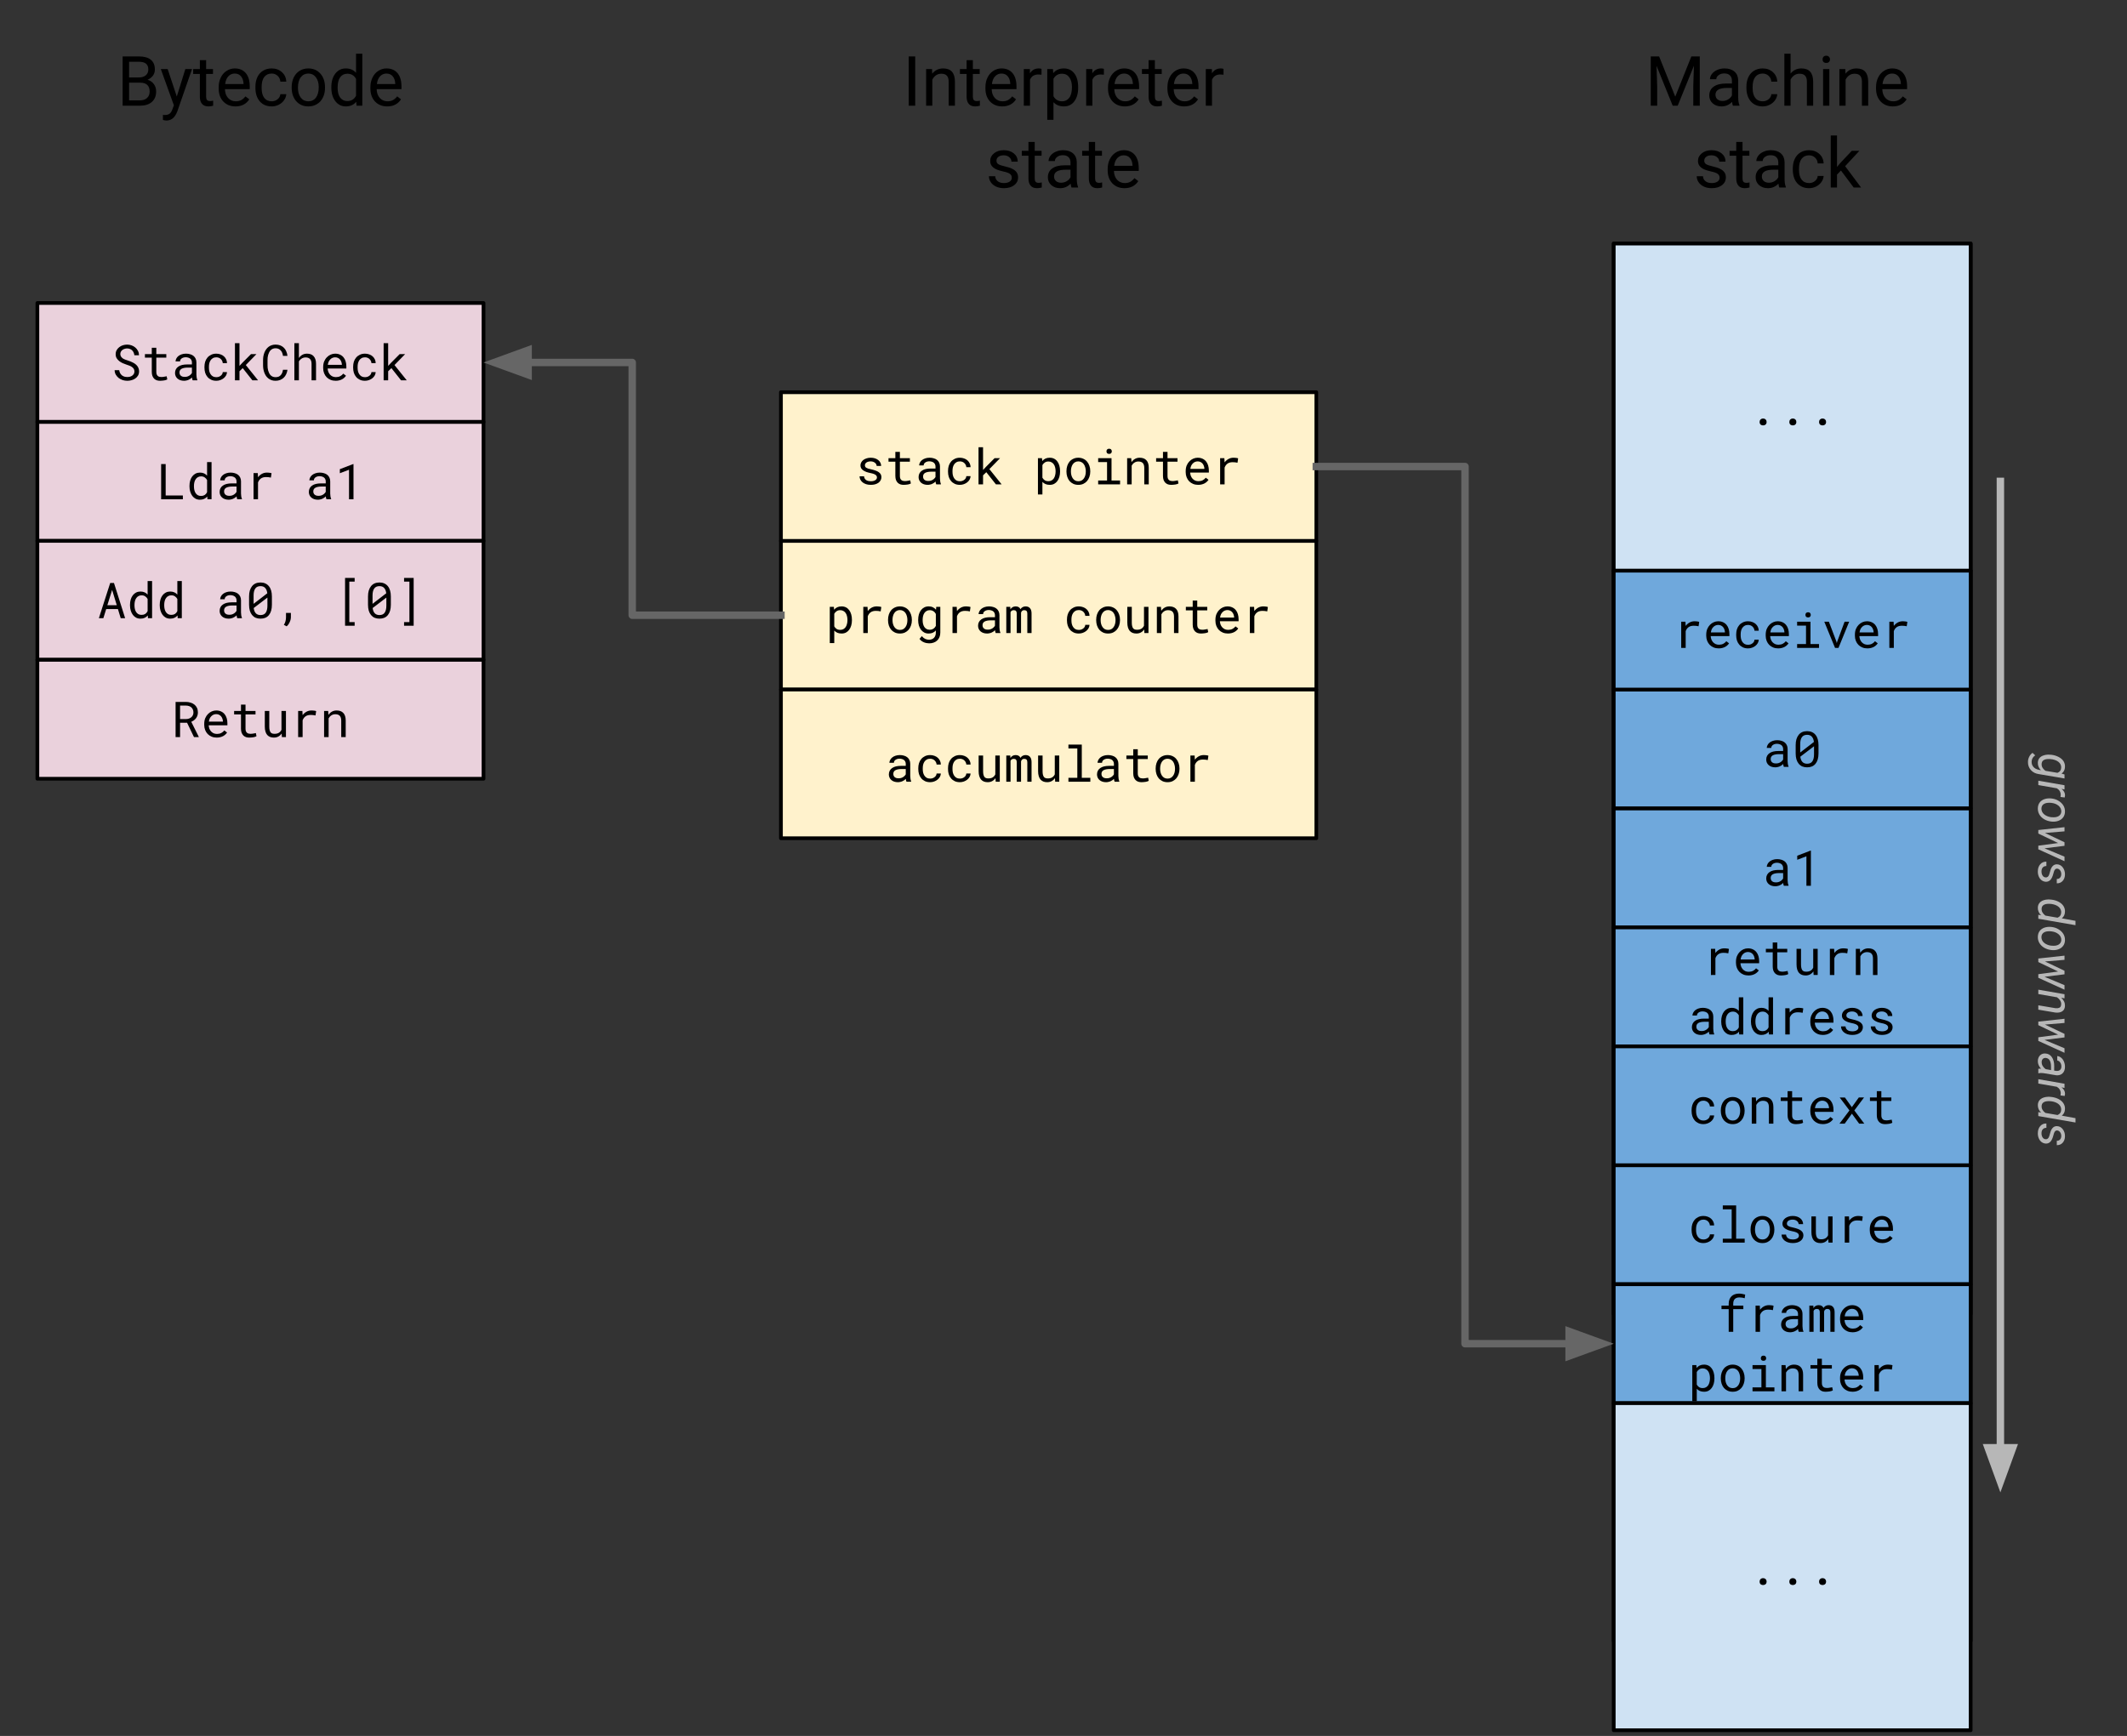 <svg viewBox="0 0 572.11 467.05" fill="none" stroke-linecap="square" stroke-miterlimit="10" xmlns="http://www.w3.org/2000/svg"><rect x="0" y="0" width="572.11" height="467.05" fill="#333333" stroke="none"/><clipPath id="a"><path d="M0 0h572.11v467.05H0V0z"/></clipPath><g clip-path="url(#a)"><path fill="none" d="M0 0h572.11v467.05H0z"/><path fill="#cfe2f3" d="M434.054 65.524h96v376h-96z" fill-rule="evenodd"/><path stroke="#000" stroke-linejoin="round" stroke-linecap="butt" d="M434.054 65.524h96v376h-96z"/><path fill="#6fa8dc" d="M434.054 153.524h96v200h-96z" fill-rule="evenodd"/><path stroke="#000" stroke-linejoin="round" stroke-linecap="butt" d="M434.054 153.524h96v200h-96z"/><path fill="#6fa8dc" d="M434.054 185.524h96v32h-96z" fill-rule="evenodd"/><path stroke="#000" stroke-linejoin="round" stroke-linecap="butt" d="M434.054 185.524h96v32h-96z"/><path fill="#000" d="M479.821 206.324q-.078-.141-.125-.344-.031-.203-.062-.422-.172.187-.406.344-.22.156-.5.281-.266.125-.579.187-.296.079-.64.079-.563 0-1.016-.157-.453-.156-.765-.437-.313-.281-.485-.656-.172-.391-.172-.829 0-.578.235-1.015.234-.438.656-.719.422-.297 1.016-.437.593-.141 1.328-.141h1.312v-.563q0-.312-.125-.562-.11-.266-.328-.438-.203-.171-.516-.265-.312-.11-.703-.11-.343 0-.64.094-.282.094-.485.25-.187.14-.297.344-.093.203-.093.422h-1.22q.017-.375.204-.75.188-.375.547-.672.36-.297.875-.469.531-.187 1.187-.187.594 0 1.11.156.515.14.89.437t.579.735q.218.437.218 1.031v3.281q0 .344.063.75.062.391.187.672v.11h-1.25zm-2.14-.922q.359 0 .656-.078.312-.094.562-.25.25-.157.422-.344.188-.188.297-.39v-1.438h-1.125q-1.047 0-1.64.312-.579.313-.579.985 0 .265.079.484.093.219.265.39.188.157.453.25.266.079.61.079zm11.45-2.703q0 .906-.202 1.609-.203.687-.594 1.172-.39.484-.969.734-.562.235-1.297.235-.718 0-1.296-.235-.563-.25-.97-.734-.39-.485-.609-1.172-.203-.703-.203-1.61v-2.218q0-.906.203-1.594.22-.703.61-1.187.39-.485.953-.735.578-.25 1.312-.25.72 0 1.282.25.578.25.968.735.407.484.61 1.187.203.688.203 1.594v2.219zm-4.92-.235l3.687-2.844q-.11-.937-.563-1.421-.437-.5-1.266-.5-.953 0-1.406.64-.453.64-.453 1.875v2.25zm3.718-1.687l-3.688 2.812q.11.922.563 1.406.453.485 1.265.485.97 0 1.407-.64.453-.657.453-1.891v-2.172z"/><path fill="#6fa8dc" d="M434.054 217.524h96v32h-96z" fill-rule="evenodd"/><path stroke="#000" stroke-linejoin="round" stroke-linecap="butt" d="M434.054 217.524h96v32h-96z"/><path fill="#000" d="M479.821 238.324q-.078-.141-.125-.344-.031-.203-.062-.422-.172.187-.406.344-.22.156-.5.281-.266.125-.579.187-.296.079-.64.079-.563 0-1.016-.157-.453-.156-.765-.437-.313-.281-.485-.656-.172-.391-.172-.829 0-.578.235-1.015.234-.438.656-.719.422-.297 1.016-.437.593-.141 1.328-.141h1.312v-.563q0-.312-.125-.562-.11-.266-.328-.438-.203-.171-.516-.265-.312-.11-.703-.11-.343 0-.64.094-.282.094-.485.25-.187.14-.297.344-.093.203-.093.422h-1.22q.017-.375.204-.75.188-.375.547-.672.36-.297.875-.469.531-.187 1.187-.187.594 0 1.11.156.515.14.89.437t.579.735q.218.437.218 1.031v3.281q0 .344.063.75.062.391.187.672v.11h-1.25zm-2.14-.922q.359 0 .656-.078.312-.094.562-.25.25-.157.422-.344.188-.188.297-.39v-1.438h-1.125q-1.047 0-1.64.312-.579.313-.579.985 0 .265.079.484.093.219.265.39.188.157.453.25.266.079.61.079zm9.404.922h-1.203v-7.938l-2.469.938v-1.094l3.578-1.375h.094v9.469z"/><path fill="#6fa8dc" d="M434.054 153.524h96v32h-96z" fill-rule="evenodd"/><path stroke="#000" stroke-linejoin="round" stroke-linecap="butt" d="M434.054 153.524h96v32h-96z"/><path fill="#000" d="M455.811 167.152q.172 0 .344.015.187 0 .344.032.171.015.312.046.14.032.234.079l-.171 1.171q-.344-.078-.657-.109-.312-.031-.656-.031-.86 0-1.39.39-.516.375-.766 1.063v4.516h-1.203v-7.047h1.14l.063 1.125q.437-.578 1.031-.906.61-.344 1.375-.344zm6.498 7.297q-.75 0-1.375-.25-.61-.25-1.062-.704-.438-.453-.688-1.078-.25-.625-.25-1.375v-.265q0-.86.266-1.531.281-.672.734-1.126.453-.468 1.032-.718.578-.25 1.187-.25.75 0 1.313.265.578.266.953.735.375.453.562 1.094.188.624.188 1.359v.547h-5.032q.032.484.188.906.172.422.453.734.297.313.688.5.406.172.906.172.64 0 1.14-.25.5-.265.829-.687l.734.562q-.172.266-.438.516-.265.25-.609.437-.344.188-.781.297-.438.11-.938.11zm-.156-6.313q-.375 0-.703.14-.313.126-.578.391-.266.25-.453.625-.172.375-.235.86h3.782v-.078q-.016-.36-.141-.704-.11-.343-.328-.609-.219-.281-.563-.453-.328-.172-.781-.172zm8.03 5.344q.328 0 .64-.094.313-.11.547-.297.25-.187.39-.437.141-.25.157-.547h1.14q-.015.469-.25.906-.234.422-.64.75-.39.313-.906.5-.516.188-1.079.188-.796 0-1.39-.282-.594-.28-1-.765t-.61-1.125q-.187-.64-.187-1.344v-.266q0-.703.187-1.328.204-.64.61-1.125.406-.484 1-.765.594-.297 1.39-.297.625 0 1.157.203.53.187.906.531.375.344.594.813.218.468.218 1h-1.14q-.016-.313-.156-.594-.125-.281-.36-.5-.219-.219-.531-.344-.313-.125-.688-.125-.546 0-.937.234-.375.22-.61.579-.234.359-.343.812-.094.453-.094.906v.266q0 .469.094.922.11.453.344.812.234.36.609.594.375.219.937.219zm8.123.969q-.75 0-1.375-.25-.61-.25-1.063-.704-.437-.453-.687-1.078-.25-.625-.25-1.375v-.265q0-.86.265-1.531.282-.672.735-1.126.453-.468 1.03-.718.579-.25 1.188-.25.75 0 1.313.265.578.266.953.735.375.453.563 1.094.187.624.187 1.359v.547h-5.031q.031.484.187.906.172.422.453.734.297.313.688.5.406.172.906.172.64 0 1.14-.25.5-.265.829-.687l.734.562q-.172.266-.437.516-.266.25-.61.437-.343.188-.78.297-.438.11-.938.11zm-.157-6.313q-.375 0-.703.14-.312.126-.578.391-.265.25-.453.625-.172.375-.234.86h3.78v-.078q-.015-.36-.14-.704-.11-.343-.328-.609-.219-.281-.562-.453-.328-.172-.782-.172zm5.233-.86h3.594v6h2.297v1.048h-5.891v-1.047h2.39v-4.953h-2.39v-1.047zm2.234-1.843q0-.297.172-.5.188-.203.547-.203.36 0 .531.203.188.203.188.5t-.188.5q-.172.188-.53.188-.36 0-.548-.188-.172-.203-.172-.5zm8.327 7.156l.109.438.125-.438 1.969-5.312h1.234l-2.875 7.047h-.922l-2.89-7.047h1.234l2.016 5.312zm8.357 1.86q-.75 0-1.375-.25-.61-.25-1.062-.704-.438-.453-.688-1.078-.25-.625-.25-1.375v-.265q0-.86.266-1.531.281-.672.734-1.126.453-.468 1.031-.718.579-.25 1.188-.25.75 0 1.312.265.579.266.954.735.375.453.562 1.094.188.624.188 1.359v.547h-5.032q.032.484.188.906.172.422.453.734.297.313.687.5.407.172.907.172.64 0 1.14-.25.5-.265.828-.687l.735.562q-.172.266-.438.516-.265.25-.61.437-.343.188-.78.297-.438.11-.938.11zm-.156-6.313q-.375 0-.703.14-.313.126-.578.391-.266.25-.453.625-.172.375-.235.86h3.781v-.078q-.015-.36-.14-.704-.11-.343-.328-.609-.22-.281-.563-.453-.328-.172-.781-.172zm9.654-.984q.172 0 .344.015.188 0 .344.032.172.015.312.046.141.032.235.079l-.172 1.171q-.344-.078-.656-.109-.313-.031-.657-.031-.859 0-1.39.39-.516.375-.766 1.063v4.516h-1.203v-7.047h1.14l.063 1.125q.438-.578 1.031-.906.61-.344 1.375-.344z"/><path fill="#cfe2f3" d="M434.054 65.524h96v88h-96z" fill-rule="evenodd"/><path stroke="#000" stroke-linejoin="round" stroke-linecap="butt" d="M434.054 65.524h96v88h-96z"/><path fill="#000" d="M473.29 113.542q0-.187.048-.359.062-.172.172-.297.125-.125.297-.203.187-.078.421-.078.235 0 .407.078.187.078.297.203.125.125.187.297.063.172.063.36 0 .187-.063.359-.062.156-.187.281-.11.125-.297.187-.172.079-.407.079-.234 0-.421-.079-.172-.062-.297-.187-.11-.125-.172-.281-.047-.172-.047-.36zm8 0q0-.187.046-.359.062-.172.172-.297.125-.125.297-.203.187-.078.422-.078.234 0 .406.078.187.078.297.203.125.125.187.297.063.172.063.36 0 .187-.063.359-.062.156-.187.281-.11.125-.297.187-.172.079-.406.079-.235 0-.422-.079-.172-.062-.297-.187-.11-.125-.172-.281-.047-.172-.047-.36zm7.997 0q0-.187.047-.359.063-.172.172-.297.125-.125.297-.203.187-.078.422-.078.234 0 .406.078.188.078.297.203.125.125.187.297.063.172.063.36 0 .187-.063.359-.062.156-.187.281-.11.125-.297.187-.172.079-.406.079-.235 0-.422-.079-.172-.062-.297-.187-.11-.125-.172-.281-.047-.172-.047-.36z"/><path fill="#6fa8dc" d="M434.054 249.524h96v32h-96z" fill-rule="evenodd"/><path stroke="#000" stroke-linejoin="round" stroke-linecap="butt" d="M434.054 249.524h96v32h-96z"/><path fill="#000" d="M463.81 255.152q.171 0 .343.015.188 0 .344.032.172.015.312.046.14.032.235.079l-.172 1.171q-.344-.078-.656-.109-.313-.031-.657-.031-.86 0-1.39.39-.516.375-.766 1.063v4.516H460.2v-7.047h1.14l.063 1.125q.438-.578 1.031-.907.61-.343 1.375-.343zm6.497 7.297q-.75 0-1.375-.25-.609-.25-1.062-.704-.438-.453-.688-1.078-.25-.625-.25-1.375v-.265q0-.86.266-1.532.281-.671.734-1.125.454-.468 1.032-.718.578-.25 1.187-.25.75 0 1.313.265.578.266.953.735.375.453.562 1.093.188.625.188 1.36v.547h-5.031q.03.484.187.906.172.422.453.734.297.313.688.5.406.172.906.172.64 0 1.14-.25.5-.265.829-.687l.734.562q-.172.266-.437.516-.266.25-.61.437-.344.188-.781.297-.438.11-.938.11zm-.156-6.313q-.375 0-.703.14-.312.126-.578.391-.266.25-.453.625-.172.375-.235.86h3.782v-.078q-.016-.36-.14-.704-.11-.343-.33-.609-.218-.281-.562-.453-.328-.172-.78-.172zm7.889-2.562v1.703h2.688v.937h-2.688v3.828q0 .407.094.672.11.266.297.438.187.156.422.218.234.063.5.063.203 0 .406-.016l.406-.062q.203-.031.375-.063.172-.047.281-.062l.172.844q-.156.093-.375.171-.203.063-.469.11-.25.047-.53.062-.282.032-.563.032-.47 0-.875-.125-.407-.141-.703-.422-.297-.297-.485-.75-.172-.469-.172-1.11v-3.828h-1.843v-.937h1.843v-1.703h1.219zm9.717 7.78q-.36.516-.89.813-.516.282-1.204.282-.562 0-1.015-.172-.438-.172-.766-.532-.313-.359-.484-.921-.172-.563-.172-1.36v-4.187h1.203v4.203q0 .578.094.953.093.375.265.61.188.218.453.312.266.078.61.078.734 0 1.187-.297.453-.297.672-.797v-5.062h1.203v7.047h-1.094l-.062-.97zm8.045-6.202q.172 0 .344.015.187 0 .344.032.171.015.312.047.14.03.234.078l-.171 1.171q-.344-.078-.657-.109-.312-.031-.656-.031-.86 0-1.39.39-.516.375-.766 1.063v4.516h-1.203v-7.047h1.14l.063 1.125q.437-.578 1.031-.907.61-.343 1.375-.343zm4.467.125l.078 1.047q.39-.547.938-.86.562-.312 1.25-.312.562 0 1.015.156.453.156.766.484.328.328.5.844t.172 1.219v4.469h-1.203v-4.438q0-.469-.11-.797-.11-.328-.312-.531-.203-.203-.5-.297-.297-.094-.688-.094-.594 0-1.062.313-.453.297-.72.797v5.047h-1.218v-7.047h1.094zM459.826 278.324q-.078-.141-.125-.344l-.063-.422q-.172.187-.406.344-.219.156-.5.281-.266.125-.578.187-.297.079-.64.079-.563 0-1.016-.157-.453-.156-.766-.437-.312-.281-.484-.656-.172-.391-.172-.829 0-.578.234-1.015.235-.438.656-.719.422-.297 1.016-.437.594-.141 1.328-.141h1.313v-.563q0-.312-.125-.562-.11-.266-.328-.438-.204-.171-.516-.265-.313-.11-.703-.11-.344 0-.64.094-.282.094-.485.25-.188.14-.297.344-.094.203-.094.422h-1.219q.016-.375.204-.75.187-.375.546-.672.36-.297.875-.469.532-.187 1.188-.187.594 0 1.11.156.515.14.89.437t.578.735q.219.437.219 1.031v3.281q0 .344.062.75.063.391.188.672v.11h-1.25zm-2.14-.922q.359 0 .655-.078.313-.094.563-.25.25-.157.422-.344.187-.188.297-.39v-1.438h-1.125q-1.047 0-1.641.312-.578.313-.578.985 0 .265.078.484.094.219.266.39.187.157.453.25.265.079.61.079zm5.279-2.657q0-.78.187-1.437.203-.672.563-1.14.375-.485.89-.75.531-.266 1.172-.266.64 0 1.11.218.468.204.812.61v-3.656h1.203v10h-1.11l-.046-.735q-.344.422-.844.64-.484.22-1.14.22-.626 0-1.157-.266-.515-.281-.875-.75-.36-.484-.562-1.14-.203-.657-.203-1.407v-.14zm1.203.141q0 .516.11.984.108.454.343.813.234.344.578.547.36.203.875.203.297 0 .547-.063.25-.078.453-.203.203-.14.36-.328.156-.187.265-.422v-3.265q-.234-.422-.64-.703-.391-.282-.985-.282-.5 0-.86.22-.359.202-.593.562-.235.343-.344.812-.11.469-.11.984v.141zm6.795-.14q0-.782.187-1.438.203-.672.563-1.14.375-.485.89-.75.532-.266 1.172-.266.64 0 1.11.218.468.204.812.61v-3.656h1.203v10h-1.11l-.046-.735q-.344.422-.844.64-.484.22-1.14.22-.625 0-1.157-.266-.515-.281-.875-.75-.359-.484-.562-1.14-.203-.657-.203-1.407v-.14zm1.203.14q0 .516.11.984.109.454.343.813.234.344.578.547.36.203.875.203.297 0 .547-.063.25-.078.453-.203.203-.14.36-.328.156-.187.265-.422v-3.265q-.234-.422-.64-.703-.391-.282-.985-.282-.5 0-.86.22-.359.202-.593.562-.234.343-.344.812-.11.469-.11.984v.141zm11.639-3.734q.172 0 .343.015.188 0 .344.032.172.015.313.046.14.032.234.079l-.172 1.171q-.344-.078-.656-.109-.313-.031-.656-.031-.86 0-1.39.39-.517.375-.767 1.063v4.516h-1.203v-7.047h1.141l.062 1.125q.438-.578 1.032-.907.61-.343 1.375-.343zm6.498 7.297q-.75 0-1.375-.25-.61-.25-1.063-.704-.437-.453-.687-1.078-.25-.625-.25-1.375v-.265q0-.86.266-1.532.28-.671.734-1.125.453-.468 1.031-.718.578-.25 1.188-.25.75 0 1.312.265.578.266.953.735.375.453.563 1.093.187.625.187 1.36v.547h-5.031q.031.484.188.906.171.422.453.734.297.313.687.5.406.172.906.172.641 0 1.141-.25.5-.265.828-.687l.735.562q-.172.266-.438.516t-.61.437q-.343.188-.78.297-.438.11-.938.11zm-.156-6.313q-.375 0-.703.14-.313.126-.579.391-.265.25-.453.625-.172.375-.234.86h3.781v-.078q-.015-.36-.14-.704-.11-.343-.329-.609-.218-.281-.562-.453-.328-.172-.781-.172zm9.717 4.313q0-.204-.094-.375-.078-.172-.281-.313-.204-.156-.532-.266-.328-.125-.828-.218-.61-.125-1.11-.297-.484-.188-.843-.422-.36-.25-.562-.578-.188-.328-.188-.766 0-.422.203-.797.203-.375.563-.656.375-.281.875-.437.5-.172 1.11-.172.655 0 1.171.172.516.171.875.468.375.297.562.703.204.391.204.86h-1.204q0-.235-.125-.453-.109-.219-.312-.375-.203-.172-.5-.282-.297-.109-.672-.109-.39 0-.687.094-.282.078-.47.219-.187.14-.296.343-.094.188-.094.391t.078.375q.078.156.266.281.203.125.516.235.328.109.828.203.64.14 1.156.328.516.172.86.422.359.25.546.578.188.328.188.765 0 .47-.219.86-.203.375-.578.656-.375.266-.906.422-.532.14-1.157.14-.718 0-1.28-.187-.548-.187-.938-.5-.391-.328-.594-.734-.203-.422-.203-.875h1.203q.031.375.203.64.172.25.422.407.265.156.578.218.312.063.61.063.765 0 1.202-.281.454-.282.454-.75zm7.998 0q0-.204-.094-.375-.078-.172-.281-.313-.203-.156-.531-.266-.329-.125-.829-.218-.609-.125-1.109-.297-.484-.188-.844-.422-.36-.25-.562-.578-.188-.328-.188-.766 0-.422.203-.797.204-.375.563-.656.375-.281.875-.437.5-.172 1.11-.172.656 0 1.171.172.516.171.875.468.375.297.563.703.203.391.203.86h-1.203q0-.235-.125-.453-.11-.219-.313-.375-.203-.172-.5-.282-.297-.109-.672-.109-.39 0-.687.094-.281.078-.469.219-.187.14-.297.343-.094.188-.094.391t.079.375q.078.156.265.281.203.125.516.235.328.109.828.203.64.14 1.156.328.516.172.86.422.359.25.546.578.188.328.188.765 0 .47-.219.86-.203.375-.578.656-.375.266-.906.422-.531.14-1.156.14-.72 0-1.282-.187-.547-.187-.937-.5-.39-.328-.594-.734-.203-.422-.203-.875h1.203q.031.375.203.64.172.25.422.407.266.156.578.218.313.063.61.063.765 0 1.203-.281.453-.282.453-.75z"/><path fill="#fff2cc" d="M210.054 145.524h144v40h-144z" fill-rule="evenodd"/><path stroke="#000" stroke-linejoin="round" stroke-linecap="butt" d="M210.054 145.524h144v40h-144z"/><path fill="#000" d="M229.146 166.886q0 .75-.188 1.406-.187.657-.547 1.141-.344.469-.86.75-.515.266-1.171.266t-1.14-.204q-.485-.203-.844-.593v3.375h-1.204v-9.75h1.094l.063.765q.359-.422.843-.656.5-.234 1.157-.234.687 0 1.203.265.515.266.86.75.359.47.546 1.141.188.656.188 1.437v.141zm-1.204-.14q0-.516-.125-.985-.109-.469-.343-.812-.235-.36-.61-.563-.36-.219-.86-.219-.593 0-.983.282-.391.265-.625.687v3.39q.234.423.625.688.39.25.984.25.5 0 .86-.203.374-.219.609-.562.234-.36.343-.829.125-.468.125-.984v-.14zm7.874-3.594q.171 0 .343.015.188 0 .344.032.172.015.313.046.14.032.234.079l-.172 1.171q-.344-.078-.656-.109-.313-.031-.656-.031-.86 0-1.391.39-.516.375-.766 1.063v4.516h-1.203v-7.047h1.14l.063 1.125q.438-.578 1.032-.907.609-.343 1.375-.343zm3.045 3.593q0-.765.218-1.421.22-.657.625-1.141.422-.484 1.016-.75.594-.281 1.328-.281.75 0 1.344.281.594.266 1 .75.422.484.64 1.14.235.657.235 1.422v.141q0 .75-.234 1.406-.22.657-.641 1.141-.406.469-1 .75-.578.266-1.328.266-.75 0-1.344-.266-.594-.281-1.016-.75-.406-.484-.625-1.14-.218-.657-.218-1.407v-.14zm1.203.141q0 .516.125.984.125.47.375.829t.625.578q.375.203.875.203t.875-.203q.375-.219.625-.578.25-.36.375-.829.125-.468.125-.984v-.14q0-.516-.14-.985-.126-.484-.376-.844-.25-.359-.625-.562-.375-.219-.875-.219t-.875.219q-.36.203-.61.562-.25.36-.374.844-.125.469-.125.984v.141zm6.904-.14q0-.782.188-1.438.203-.672.562-1.14.375-.485.89-.75.516-.266 1.173-.266.656 0 1.14.234.5.234.844.656l.063-.765h1.093v6.89q0 .703-.218 1.235-.22.547-.625.922-.391.375-.938.562-.547.203-1.203.203-.281 0-.64-.062-.344-.047-.704-.188-.36-.14-.703-.375-.328-.234-.562-.578l.625-.734q.218.265.453.453.234.187.468.297.25.11.485.156.25.062.484.062.422 0 .766-.125.36-.125.594-.375.25-.234.375-.593.14-.344.14-.797v-.61q-.36.407-.844.625-.468.204-1.109.204-.64 0-1.156-.266-.516-.281-.89-.75-.36-.484-.563-1.14-.188-.657-.188-1.407v-.14zm1.203.14q0 .516.11.984.11.454.343.813.235.344.579.547.359.203.875.203.312 0 .562-.078.25-.078.438-.203.203-.14.359-.328.156-.188.281-.422v-3.219q-.125-.234-.281-.406-.156-.188-.36-.313-.203-.14-.453-.219-.234-.078-.546-.078-.5 0-.86.22-.36.202-.594.562-.234.343-.343.812-.11.469-.11.984v.141zm11.64-3.734q.171 0 .343.015.187 0 .344.032.172.015.312.046.14.032.235.079l-.172 1.171q-.344-.078-.657-.109-.312-.031-.656-.031-.86 0-1.39.39-.516.375-.766 1.063v4.516H256.2v-7.047h1.14l.063 1.125q.437-.578 1.031-.907.61-.343 1.375-.343zm8.013 7.172q-.078-.141-.125-.344l-.063-.422q-.171.187-.406.344-.219.156-.5.281-.265.125-.578.187-.297.079-.64.079-.563 0-1.016-.157-.453-.156-.766-.437-.312-.281-.484-.656-.172-.391-.172-.829 0-.578.234-1.015.235-.438.657-.719.421-.297 1.015-.437.594-.141 1.328-.141h1.313v-.563q0-.312-.125-.562-.11-.266-.328-.438-.203-.171-.516-.265-.312-.11-.703-.11-.344 0-.64.094-.282.094-.485.25-.188.14-.297.344-.094.203-.094.422h-1.218q.015-.375.203-.75.187-.375.547-.672.359-.297.875-.469.53-.187 1.187-.187.594 0 1.11.156.515.14.89.437t.578.735q.219.437.219 1.031v3.281q0 .344.062.75.063.391.188.672v.11h-1.25zm-2.14-.922q.359 0 .656-.078.312-.094.562-.25.25-.157.422-.344.187-.188.297-.39v-1.438h-1.125q-1.047 0-1.64.312-.579.313-.579.985 0 .265.078.484.094.219.266.39.187.157.453.25.266.079.61.079zm6.06-6.125l.031.672q.219-.375.563-.579.344-.218.844-.218.968 0 1.296.75.204-.328.547-.532.344-.218.828-.218.782 0 1.188.484.422.469.422 1.422v5.266h-1.14v-5.266q0-.89-.813-.89-.22 0-.375.062-.157.062-.266.172-.094.093-.156.234-.063.125-.078.266v5.422h-1.157v-5.282q0-.422-.187-.64-.188-.235-.594-.235-.375 0-.594.157-.203.156-.296.39v5.61h-1.141v-7.047h1.078zm18.434 6.203q.328 0 .64-.094.313-.11.547-.297.25-.187.391-.437.14-.25.156-.547h1.14q-.015.469-.25.906-.233.422-.64.75-.39.313-.906.5-.516.188-1.078.188-.797 0-1.39-.282-.594-.28-1-.765-.407-.485-.61-1.125-.188-.64-.188-1.344v-.266q0-.703.188-1.328.203-.64.61-1.125.406-.484 1-.765.593-.297 1.39-.297.625 0 1.156.203.531.187.906.531.375.344.594.813.219.468.219 1h-1.14q-.016-.313-.157-.594-.125-.281-.36-.5-.218-.219-.53-.344-.313-.125-.688-.125-.547 0-.938.234-.375.22-.609.579-.234.359-.344.812-.093.453-.093.906v.266q0 .469.093.922.11.453.344.812.234.36.61.594.374.219.937.219zm4.67-2.735q0-.765.219-1.421.218-.657.625-1.141.422-.484 1.015-.75.594-.281 1.328-.281.75 0 1.344.281.594.266 1 .75.422.484.64 1.14.235.657.235 1.422v.141q0 .75-.234 1.406-.219.657-.64 1.141-.407.469-1 .75-.579.266-1.329.266t-1.344-.266q-.593-.281-1.015-.75-.407-.484-.625-1.14-.219-.657-.219-1.407v-.14zm1.203.141q0 .516.125.984.125.47.375.829t.625.578q.375.203.875.203t.875-.203q.375-.219.625-.578.25-.36.375-.829.125-.468.125-.984v-.14q0-.516-.14-.985-.126-.484-.376-.844-.25-.359-.625-.562-.375-.219-.875-.219t-.875.219q-.359.203-.609.562-.25.36-.375.844-.125.469-.125.984v.141zm11.701 2.469q-.359.515-.89.812-.516.282-1.203.282-.563 0-1.016-.172-.437-.172-.766-.532-.312-.359-.484-.921-.172-.563-.172-1.36v-4.187h1.203v4.203q0 .578.094.953t.266.61q.187.218.453.312.265.078.61.078.734 0 1.187-.297.453-.297.672-.797v-5.062h1.203v7.047h-1.094l-.063-.97zm4.514-6.078l.078 1.047q.391-.547.938-.86.562-.312 1.25-.312.562 0 1.015.156.454.156.766.484.328.328.5.844t.172 1.219v4.469h-1.203v-4.438q0-.469-.11-.797-.109-.328-.312-.531t-.5-.297q-.297-.094-.688-.094-.593 0-1.062.313-.453.297-.719.797v5.047h-1.219v-7.047h1.094zm9.764-1.703v1.703h2.687v.937h-2.687v3.828q0 .407.094.672.11.266.297.438.187.156.421.218.235.063.5.063.204 0 .407-.016l.406-.062q.203-.031.375-.063.172-.047.281-.062l.172.844q-.156.093-.375.171-.203.063-.469.11-.25.047-.53.062-.282.032-.563.032-.47 0-.875-.125-.407-.141-.704-.422-.296-.297-.484-.75-.172-.469-.172-1.11v-3.828h-1.844v-.937h1.844v-1.703h1.219zm8.264 8.875q-.75 0-1.375-.25-.61-.25-1.063-.704-.437-.453-.687-1.078-.25-.625-.25-1.375v-.265q0-.86.265-1.532.282-.671.735-1.125.453-.468 1.031-.718.578-.25 1.188-.25.75 0 1.312.265.578.266.953.735.375.453.563 1.093.187.625.187 1.36v.547h-5.031q.031.484.187.906.172.422.454.734.296.313.687.5.406.172.906.172.64 0 1.14-.25.5-.265.83-.687l.733.562q-.171.266-.437.516t-.61.437q-.343.188-.78.297-.438.11-.938.11zm-.156-6.313q-.375 0-.704.14-.312.126-.578.391-.265.25-.453.625-.172.375-.234.86h3.781v-.078q-.016-.36-.14-.704-.11-.343-.329-.609-.218-.281-.562-.453-.328-.172-.781-.172zm9.654-.984q.172 0 .344.015.187 0 .343.032.172.015.313.046.14.032.234.079l-.172 1.171q-.343-.078-.656-.109-.312-.031-.656-.031-.86 0-1.39.39-.516.375-.766 1.063v4.516h-1.203v-7.047h1.14l.063 1.125q.437-.578 1.031-.907.61-.343 1.375-.343z"/><path fill="#6fa8dc" d="M434.054 281.524h96v32h-96z" fill-rule="evenodd"/><path stroke="#000" stroke-linejoin="round" stroke-linecap="butt" d="M434.054 281.524h96v32h-96z"/><path fill="#000" d="M458.185 301.48q.328 0 .64-.094.313-.11.548-.297.25-.187.39-.437t.157-.547h1.14q-.015.469-.25.906-.234.422-.64.75-.391.313-.907.5-.515.188-1.078.188-.797 0-1.39-.282-.594-.28-1-.765-.407-.485-.61-1.125-.187-.64-.187-1.344v-.266q0-.703.187-1.328.203-.64.61-1.125.406-.484 1-.765.593-.297 1.39-.297.625 0 1.156.203.532.187.907.531.375.344.593.813.22.468.22 1h-1.141q-.016-.313-.157-.594-.125-.281-.36-.5-.218-.219-.53-.344-.313-.125-.688-.125-.547 0-.937.234-.375.22-.61.579-.234.359-.343.812-.094.453-.094.906v.266q0 .469.094.922.109.453.343.812.235.36.61.594.375.219.937.219zm4.67-2.735q0-.765.219-1.421.219-.657.625-1.141.422-.484 1.016-.75.593-.281 1.328-.281.75 0 1.343.281.594.266 1 .75.422.484.641 1.14.234.657.234 1.422v.141q0 .75-.234 1.406-.219.657-.64 1.141-.407.469-1 .75-.579.266-1.329.266t-1.343-.266q-.594-.281-1.016-.75-.406-.484-.625-1.14-.219-.657-.219-1.407v-.14zm1.203.141q0 .516.125.984.125.47.375.829t.625.578q.375.203.875.203t.875-.203q.375-.219.625-.578.25-.36.375-.829.125-.468.125-.984v-.14q0-.516-.14-.985-.125-.484-.375-.844-.25-.359-.625-.562-.375-.219-.875-.219t-.875.219q-.36.203-.61.562-.25.36-.375.844-.125.469-.125.984v.141zm8.217-3.61l.078 1.048q.391-.547.938-.86.562-.312 1.25-.312.562 0 1.016.156.453.156.765.484.328.328.5.844t.172 1.219v4.469h-1.203v-4.438q0-.469-.11-.797-.109-.328-.312-.531t-.5-.297q-.297-.094-.687-.094-.594 0-1.063.313-.453.297-.719.797v5.047h-1.218v-7.047h1.093zm9.764-1.702v1.703h2.688v.937h-2.688v3.828q0 .407.094.672.11.266.297.438.187.156.422.218.234.063.5.063.203 0 .406-.016l.406-.062q.203-.031.375-.063.172-.047.281-.062l.172.844q-.156.093-.375.171-.203.063-.469.11-.25.047-.53.062-.282.032-.563.032-.469 0-.875-.125-.407-.141-.703-.422-.297-.297-.485-.75-.172-.469-.172-1.11v-3.828h-1.843v-.937h1.843v-1.703h1.22zm8.264 8.875q-.75 0-1.375-.25-.61-.25-1.063-.704-.437-.453-.687-1.078-.25-.625-.25-1.375v-.265q0-.86.266-1.532.28-.671.734-1.125.453-.468 1.031-.718.578-.25 1.188-.25.75 0 1.312.265.578.266.953.735.375.453.563 1.093.187.625.187 1.36v.547h-5.031q.031.484.188.906.171.422.453.734.297.313.687.5.406.172.906.172.641 0 1.141-.25.5-.265.828-.687l.735.562q-.172.266-.438.516t-.61.437q-.343.188-.78.297-.438.11-.938.11zm-.156-6.313q-.375 0-.703.14-.313.126-.579.391-.265.25-.453.625-.172.375-.234.86h3.781v-.078q-.015-.36-.14-.704-.11-.343-.329-.609-.218-.281-.562-.453-.328-.172-.781-.172zm7.951 1.75l1.875-2.61h1.406l-2.61 3.485 2.688 3.563h-1.39l-1.953-2.688-1.938 2.688h-1.406l2.687-3.563-2.625-3.484h1.407l1.859 2.61zm7.936-4.312v1.703h2.687v.937h-2.687v3.828q0 .407.093.672.11.266.297.438.188.156.422.218.235.063.5.063.203 0 .406-.016.204-.03.407-.062.203-.031.375-.063.172-.047.28-.062l.173.844q-.156.093-.375.171-.203.063-.469.11-.25.047-.531.062-.281.032-.563.032-.468 0-.875-.125-.406-.141-.703-.422-.297-.297-.484-.75-.172-.469-.172-1.11v-3.828h-1.844v-.937h1.844v-1.703h1.219z"/><path fill="#6fa8dc" d="M434.054 313.524h96v32h-96z" fill-rule="evenodd"/><path stroke="#000" stroke-linejoin="round" stroke-linecap="butt" d="M434.054 313.524h96v32h-96z"/><path fill="#000" d="M458.185 333.48q.328 0 .64-.094.313-.11.548-.297.25-.187.39-.437t.157-.547h1.14q-.015.469-.25.906-.234.422-.64.75-.391.313-.907.5-.515.188-1.078.188-.797 0-1.39-.282-.594-.28-1-.765-.407-.485-.61-1.125-.187-.64-.187-1.344v-.266q0-.703.187-1.328.203-.64.61-1.125.406-.484 1-.765.593-.297 1.39-.297.625 0 1.156.203.532.187.907.531.375.344.593.813.22.468.22 1h-1.141q-.016-.313-.157-.594-.125-.281-.36-.5-.218-.219-.53-.344-.313-.125-.688-.125-.547 0-.937.234-.375.22-.61.579-.234.359-.343.812-.094.453-.094.906v.266q0 .469.094.922.109.453.343.812.235.36.61.594.375.219.937.219zm5.201-9.156h3.594v8.953h2.297v1.047h-5.89v-1.047h2.39v-7.907h-2.39v-1.046zm7.467 6.421q0-.765.22-1.421.218-.657.624-1.141.422-.484 1.016-.75.594-.281 1.328-.281.75 0 1.344.281.593.266 1 .75.422.484.64 1.14.235.657.235 1.422v.141q0 .75-.235 1.406-.218.657-.64 1.141-.407.469-1 .75-.578.266-1.328.266-.75 0-1.344-.266-.594-.281-1.016-.75-.406-.484-.625-1.14-.219-.657-.219-1.407v-.14zm1.204.141q0 .516.125.984.125.47.375.829t.625.578q.375.203.875.203t.875-.203q.375-.219.625-.578.25-.36.375-.829.125-.468.125-.984v-.14q0-.516-.141-.985-.125-.484-.375-.844-.25-.359-.625-.562-.375-.219-.875-.219t-.875.219q-.36.203-.61.562-.25.36-.374.844-.125.469-.125.984v.141zm11.81 1.563q0-.204-.094-.375-.078-.172-.28-.313-.204-.156-.532-.266-.328-.125-.828-.218-.61-.125-1.11-.297-.484-.188-.843-.422-.36-.25-.563-.578-.187-.328-.187-.766 0-.422.203-.797.203-.375.562-.656.375-.281.875-.437.5-.172 1.11-.172.656 0 1.172.172.515.171.875.468.375.297.562.703.203.391.203.86h-1.203q0-.235-.125-.453-.11-.219-.312-.375-.204-.172-.5-.282-.297-.109-.672-.109-.39 0-.688.094-.281.078-.469.219-.187.14-.296.343-.094.188-.094.391t.078.375q.078.156.266.281.203.125.515.235.328.109.828.203.641.14 1.157.328.515.172.859.422.36.25.547.578.187.328.187.765 0 .47-.218.86-.204.375-.579.656-.375.266-.906.422-.531.14-1.156.14-.719 0-1.281-.187-.547-.187-.938-.5-.39-.328-.594-.734-.203-.422-.203-.875h1.203q.032.375.204.64.171.25.421.407.266.156.579.218.312.063.609.063.766 0 1.203-.281.453-.282.453-.75zm7.889.906q-.36.515-.89.812-.516.282-1.204.282-.562 0-1.015-.172-.438-.172-.766-.532-.312-.359-.484-.921-.172-.563-.172-1.36v-4.187h1.203v4.203q0 .578.094.953.093.375.265.61.188.218.453.312.266.078.61.078.734 0 1.187-.297.453-.297.672-.797v-5.062h1.203v7.047h-1.093l-.063-.97zm8.045-6.203q.172 0 .344.015.187 0 .344.032.171.015.312.046.14.032.234.079l-.171 1.171q-.344-.078-.657-.109-.312-.031-.656-.031-.86 0-1.39.39-.516.375-.766 1.063v4.516h-1.203v-7.047h1.14l.063 1.125q.437-.578 1.031-.907.61-.343 1.375-.343zm6.498 7.297q-.75 0-1.375-.25-.61-.25-1.062-.704-.438-.453-.688-1.078-.25-.625-.25-1.375v-.265q0-.86.266-1.532.281-.671.734-1.125.453-.468 1.032-.718.578-.25 1.187-.25.75 0 1.313.265.578.266.953.735.375.453.562 1.093.188.625.188 1.36v.547h-5.032q.032.484.188.906.172.422.453.734.297.313.688.5.406.172.906.172.64 0 1.14-.25.5-.265.829-.687l.734.562q-.172.266-.438.516-.265.25-.609.437-.344.188-.781.297-.438.11-.938.11zm-.156-6.313q-.375 0-.703.14-.313.126-.578.391-.266.25-.453.625-.172.375-.235.86h3.782v-.078q-.016-.36-.141-.704-.11-.343-.328-.609-.219-.281-.563-.453-.328-.172-.781-.172z"/><path fill="#6fa8dc" d="M434.054 345.524h96v32h-96z" fill-rule="evenodd"/><path stroke="#000" stroke-linejoin="round" stroke-linecap="butt" d="M434.054 345.524h96v32h-96z"/><path fill="#000" d="M464.977 358.324v-6.11h-1.938v-.937h1.938v-.485q0-.687.203-1.187.203-.516.563-.86.359-.343.859-.515.516-.188 1.14-.188.438 0 .844.078.407.079.828.188l-.14.984q-.266-.093-.625-.156-.36-.062-.75-.062-.86 0-1.281.421-.422.422-.422 1.297v.485h2.718v.937h-2.718v6.11h-1.219zm10.833-7.172q.172 0 .344.015.187 0 .343.032.172.015.313.046.14.032.234.079l-.172 1.171q-.343-.078-.656-.109-.312-.031-.656-.031-.86 0-1.39.39-.516.375-.766 1.063v4.516H472.2v-7.047h1.141l.063 1.125q.437-.578 1.03-.907.61-.343 1.376-.343zm8.014 7.172q-.079-.141-.125-.344-.032-.203-.063-.422-.172.187-.406.344-.219.156-.5.281-.266.125-.578.187-.297.079-.64.079-.563 0-1.017-.157-.453-.156-.765-.437-.313-.281-.485-.656-.171-.391-.171-.829 0-.578.234-1.015.234-.438.656-.719.422-.297 1.016-.437.594-.141 1.328-.141h1.312v-.563q0-.312-.125-.562-.109-.266-.328-.438-.203-.171-.515-.265-.313-.11-.703-.11-.344 0-.641.094-.281.094-.484.25-.188.14-.297.344-.094.203-.094.422h-1.219q.016-.375.203-.75.188-.375.547-.672.36-.297.875-.469.531-.187 1.188-.187.593 0 1.11.156.515.14.89.437t.578.735q.219.437.219 1.031v3.281q0 .344.062.75.063.391.188.672v.11h-1.25zm-2.141-.922q.36 0 .656-.078.313-.094.563-.25.25-.157.422-.344.187-.188.296-.39v-1.438h-1.125q-1.046 0-1.64.312-.578.313-.578.985 0 .265.078.484.094.219.265.39.188.157.454.25.265.079.609.079zm6.06-6.125l.032.672q.219-.375.562-.579.344-.218.844-.218.969 0 1.297.75.203-.328.547-.532.344-.218.828-.218.781 0 1.188.484.421.469.421 1.422v5.266h-1.14v-5.266q0-.89-.813-.89-.218 0-.375.062-.156.062-.265.172-.094.093-.157.234-.062.125-.078.266v5.422h-1.156v-5.282q0-.422-.187-.64-.188-.235-.594-.235-.375 0-.594.157-.203.156-.297.39v5.61h-1.14v-7.047h1.078zm10.561 7.172q-.75 0-1.375-.25-.61-.25-1.062-.704-.438-.453-.688-1.078-.25-.625-.25-1.375v-.265q0-.86.266-1.532.281-.671.734-1.125.453-.468 1.032-.718.578-.25 1.187-.25.75 0 1.313.265.578.266.953.735.375.453.562 1.093.188.625.188 1.36v.547h-5.032q.032.484.188.906.172.422.453.734.297.313.688.5.406.172.906.172.64 0 1.14-.25.5-.265.829-.687l.734.562q-.172.266-.438.516-.265.25-.609.437-.344.188-.781.297-.438.11-.938.11zm-.156-6.313q-.375 0-.703.14-.313.126-.578.391-.266.25-.453.625-.172.375-.235.86h3.782v-.078q-.016-.36-.141-.704-.11-.343-.328-.609-.219-.281-.563-.453-.328-.172-.78-.172zM461.138 370.886q0 .75-.187 1.406-.188.657-.547 1.141-.344.469-.86.75-.515.266-1.171.266-.657 0-1.141-.204-.484-.203-.844-.593v3.375h-1.203v-9.75h1.094l.062.765q.36-.422.844-.656.5-.234 1.156-.234.688 0 1.204.265.515.266.859.75.36.47.547 1.141.187.656.187 1.437v.141zm-1.203-.14q0-.516-.125-.985-.11-.469-.344-.812-.234-.36-.609-.563-.36-.219-.86-.219-.593 0-.984.282-.39.265-.625.687v3.39q.235.423.625.688.39.25.985.25.5 0 .859-.203.375-.219.61-.562.234-.36.343-.829.125-.468.125-.984v-.14zm2.92 0q0-.766.219-1.422.219-.657.625-1.141.422-.484 1.016-.75.593-.281 1.328-.281.75 0 1.343.281.594.266 1 .75.422.484.641 1.14.234.657.234 1.422v.141q0 .75-.234 1.406-.219.657-.64 1.141-.407.469-1 .75-.579.266-1.329.266t-1.343-.266q-.594-.281-1.016-.75-.406-.484-.625-1.14-.219-.657-.219-1.407v-.14zm1.203.14q0 .516.125.984.125.47.375.829t.625.578q.375.203.875.203t.875-.203q.375-.219.625-.578.25-.36.375-.829.125-.468.125-.984v-.14q0-.516-.14-.985-.125-.484-.375-.844-.25-.359-.625-.562-.375-.219-.875-.219t-.875.219q-.36.203-.61.562-.25.36-.375.844-.125.469-.125.984v.141zm7.327-3.61h3.593v6h2.297v1.048h-5.89v-1.047h2.39v-4.953h-2.39v-1.047zm2.234-1.843q0-.297.172-.5.187-.203.547-.203.36 0 .531.203.188.203.188.5t-.188.5q-.172.187-.531.187-.36 0-.547-.187-.172-.203-.172-.5zm6.654 1.844l.079 1.047q.39-.547.937-.86.563-.312 1.25-.312.563 0 1.016.156.453.156.765.484.328.328.5.844t.172 1.219v4.469h-1.203v-4.438q0-.469-.11-.797-.109-.328-.312-.531t-.5-.297q-.297-.094-.687-.094-.594 0-1.063.313-.453.297-.719.797v5.047h-1.218v-7.047h1.093zm9.764-1.703v1.703h2.688v.937h-2.688v3.828q0 .407.094.672.11.266.297.438.187.156.422.218.234.063.5.063.203 0 .406-.016l.406-.062q.203-.031.375-.063.172-.047.282-.062l.171.844q-.156.093-.375.171-.203.063-.468.11-.25.047-.532.062-.28.032-.562.032-.469 0-.875-.125-.406-.141-.703-.422-.297-.297-.485-.75-.171-.469-.171-1.11v-3.828h-1.844v-.937h1.844v-1.703h1.218zm8.264 8.875q-.75 0-1.375-.25-.61-.25-1.062-.704-.438-.453-.688-1.078-.25-.625-.25-1.375v-.265q0-.86.266-1.532.281-.671.734-1.125.453-.468 1.031-.718.578-.25 1.188-.25.75 0 1.312.265.578.266.953.735.375.453.563 1.093.187.625.187 1.36v.547h-5.03q.03.484.187.906.172.422.453.734.297.313.687.5.407.172.907.172.64 0 1.14-.25.5-.265.828-.687l.735.562q-.172.266-.438.516-.265.25-.61.437-.343.188-.78.297-.438.11-.938.11zm-.156-6.313q-.375 0-.703.14-.313.126-.578.391-.266.25-.454.625-.171.375-.234.86h3.781v-.078q-.015-.36-.14-.704-.11-.343-.328-.609-.22-.281-.563-.453-.328-.172-.781-.172zm9.654-.984q.172 0 .344.015.188 0 .344.032.172.015.312.046.14.032.235.079l-.172 1.171q-.344-.078-.656-.109-.313-.031-.657-.031-.86 0-1.39.39-.516.375-.766 1.063v4.516h-1.203v-7.047h1.14l.063 1.125q.438-.578 1.031-.907.61-.343 1.375-.343z"/><path fill="#cfe2f3" d="M434.054 377.524h96v88h-96z" fill-rule="evenodd"/><path stroke="#000" stroke-linejoin="round" stroke-linecap="butt" d="M434.054 377.524h96v88h-96z"/><path fill="#000" d="M473.29 425.542q0-.187.048-.359.062-.172.172-.297.125-.125.297-.203.187-.078.421-.078.235 0 .407.078.187.078.297.203.125.125.187.297.063.172.063.36 0 .187-.063.359-.062.156-.187.281-.11.125-.297.187-.172.079-.407.079-.234 0-.421-.079-.172-.062-.297-.187-.11-.125-.172-.281-.047-.172-.047-.36zm8 0q0-.187.046-.359.062-.172.172-.297.125-.125.297-.203.187-.078.422-.078.234 0 .406.078.187.078.297.203.125.125.187.297.063.172.063.36 0 .187-.063.359-.062.156-.187.281-.11.125-.297.187-.172.079-.406.079-.235 0-.422-.079-.172-.062-.297-.187-.11-.125-.172-.281-.047-.172-.047-.36zm7.997 0q0-.187.047-.359.063-.172.172-.297.125-.125.297-.203.187-.078.422-.078.234 0 .406.078.188.078.297.203.125.125.187.297.063.172.063.36 0 .187-.063.359-.062.156-.187.281-.11.125-.297.187-.172.079-.406.079-.235 0-.422-.079-.172-.062-.297-.187-.11-.125-.172-.281-.047-.172-.047-.36z"/><path fill="#fff2cc" d="M210.054 105.524h144v40h-144z" fill-rule="evenodd"/><path stroke="#000" stroke-linejoin="round" stroke-linecap="butt" d="M210.054 105.524h144v40h-144z"/><path fill="#000" d="M235.878 128.449q0-.204-.094-.375-.078-.172-.28-.313-.204-.156-.532-.266-.328-.125-.828-.218-.61-.125-1.11-.297-.484-.188-.843-.422-.36-.25-.563-.578-.187-.328-.187-.766 0-.422.203-.797.203-.375.562-.656.375-.281.875-.437.5-.172 1.11-.172.656 0 1.171.172.516.171.875.468.375.297.563.703.203.391.203.86H235.8q0-.235-.125-.453-.11-.219-.313-.375-.203-.172-.5-.282-.296-.109-.671-.109-.391 0-.688.094-.281.078-.469.219-.187.14-.297.343-.093.188-.093.391t.078.375q.078.156.265.281.204.125.516.235.328.109.828.203.64.14 1.156.328.516.172.86.422.36.25.547.578.187.328.187.765 0 .47-.219.86-.203.375-.578.656-.375.266-.906.422-.531.14-1.156.14-.719 0-1.281-.187-.547-.187-.938-.5-.39-.328-.594-.734-.203-.422-.203-.875h1.203q.032.375.203.64.172.25.422.407.266.156.578.218.313.063.61.063.765 0 1.203-.281.453-.282.453-.75zm6.17-6.875v1.703h2.688v.937h-2.688v3.828q0 .407.094.672.11.266.297.438.187.156.422.218.234.063.5.063.203 0 .406-.016l.406-.062q.203-.031.375-.063.172-.047.281-.062l.172.844q-.156.093-.375.171-.203.063-.468.11-.25.047-.532.062-.281.032-.562.032-.469 0-.875-.125-.406-.141-.703-.422-.297-.297-.485-.75-.172-.469-.172-1.11v-3.828h-1.843v-.937h1.843v-1.703h1.22zm9.78 8.75q-.079-.141-.125-.344-.032-.203-.063-.422-.172.187-.406.344-.219.156-.5.281-.266.125-.578.187-.297.079-.64.079-.563 0-1.017-.157-.453-.156-.765-.437-.313-.281-.485-.656-.171-.391-.171-.829 0-.578.234-1.015.234-.438.656-.719.422-.297 1.016-.437.594-.141 1.328-.141h1.312v-.563q0-.312-.125-.562-.109-.266-.328-.438-.203-.171-.515-.265-.313-.11-.703-.11-.344 0-.641.094-.281.094-.484.25-.188.14-.297.344-.094.203-.094.422h-1.219q.016-.375.203-.75.188-.375.547-.672.36-.297.875-.469.531-.187 1.188-.187.593 0 1.11.156.515.14.89.437t.578.735q.219.437.219 1.031v3.281q0 .344.062.75.063.391.188.672v.11h-1.25zm-2.141-.922q.36 0 .656-.078.313-.094.563-.25.25-.157.422-.344.187-.188.296-.39v-1.438H250.5q-1.046 0-1.64.312-.578.313-.578.985 0 .265.078.484.094.219.265.39.188.157.454.25.265.079.609.079zm8.498.078q.328 0 .64-.094.313-.11.548-.297.25-.187.39-.437t.157-.547h1.14q-.015.469-.25.906-.234.422-.64.75-.391.313-.907.5-.515.188-1.078.188-.797 0-1.39-.282-.594-.28-1-.765-.407-.485-.61-1.125-.187-.64-.187-1.344v-.266q0-.703.187-1.328.203-.64.61-1.125.406-.484 1-.765.593-.297 1.39-.297.625 0 1.156.203.532.187.907.531.375.344.593.813.22.468.22 1h-1.141q-.016-.313-.157-.594-.125-.281-.36-.5-.218-.219-.53-.344-.313-.125-.688-.125-.547 0-.937.234-.375.22-.61.579-.234.359-.343.812-.094.453-.094.906v.266q0 .469.094.922.109.453.343.812.235.36.61.594.375.219.937.219zm7.108-2.438l-.875.844v2.438h-1.219v-10h1.219v6.125l.781-.844 2.312-2.328h1.47l-2.86 2.937 3.297 4.11h-1.532l-2.593-3.282zm19.84-.156q0 .75-.188 1.406-.187.657-.547 1.141-.343.469-.859.75-.516.266-1.172.266-.656 0-1.14-.204-.485-.203-.844-.593v3.375h-1.203v-9.75h1.093l.063.765q.36-.422.844-.656.5-.234 1.156-.234.687 0 1.203.265.516.266.86.75.359.47.546 1.141.188.656.188 1.437v.141zm-1.203-.14q0-.516-.125-.985-.11-.469-.344-.812-.234-.36-.61-.563-.359-.219-.859-.219-.594 0-.984.282-.39.265-.625.687v3.39q.234.423.625.688.39.25.984.25.5 0 .86-.203.375-.219.609-.562.234-.36.344-.829.125-.468.125-.984v-.14zm2.92 0q0-.766.219-1.422.218-.657.625-1.141.421-.484 1.015-.75.594-.281 1.328-.281.75 0 1.344.281.594.266 1 .75.422.484.64 1.14.235.657.235 1.422v.141q0 .75-.234 1.406-.22.657-.641 1.141-.406.469-1 .75-.578.266-1.328.266-.75 0-1.344-.266-.594-.281-1.015-.75-.407-.484-.625-1.14-.22-.657-.22-1.407v-.14zm1.203.14q0 .516.125.984.125.47.375.829t.625.578q.375.203.875.203t.875-.203q.375-.219.625-.578.25-.36.375-.829.125-.468.125-.984v-.14q0-.516-.14-.985-.126-.484-.376-.844-.25-.359-.625-.562-.375-.219-.875-.219t-.875.219q-.36.203-.61.562-.25.36-.374.844-.125.469-.125.984v.141zm7.326-3.61h3.594v6h2.297v1.048h-5.89v-1.047h2.39v-4.953h-2.39v-1.047zm2.235-1.843q0-.297.171-.5.188-.203.547-.203.36 0 .532.203.187.203.187.5t-.187.5q-.172.187-.532.187-.359 0-.547-.187-.171-.203-.171-.5zm6.654 1.844l.078 1.047q.39-.547.938-.86.562-.312 1.25-.312.562 0 1.015.156.453.156.766.484.328.328.5.844t.172 1.219v4.469h-1.203v-4.438q0-.469-.11-.797-.11-.328-.312-.531-.203-.203-.5-.297-.297-.094-.688-.094-.593 0-1.062.313-.453.297-.719.797v5.047h-1.219v-7.047h1.094zm9.764-1.703v1.703h2.687v.937h-2.687v3.828q0 .407.094.672.109.266.296.438.188.156.422.218.235.063.5.063.203 0 .407-.016l.406-.062q.203-.031.375-.063.172-.047.281-.062l.172.844q-.156.093-.375.171-.203.063-.469.11-.25.047-.531.062-.281.032-.563.032-.468 0-.875-.125-.406-.141-.703-.422-.297-.297-.484-.75-.172-.469-.172-1.11v-3.828h-1.844v-.937h1.844v-1.703h1.219zm8.264 8.875q-.75 0-1.375-.25-.61-.25-1.063-.704-.437-.453-.687-1.078-.25-.625-.25-1.375v-.265q0-.86.265-1.532.281-.671.735-1.125.453-.468 1.03-.718.579-.25 1.188-.25.75 0 1.313.265.578.266.953.735.375.453.562 1.093.188.625.188 1.36v.547h-5.031q.031.484.187.906.172.422.453.734.297.313.688.5.406.172.906.172.64 0 1.14-.25.5-.265.829-.687l.734.562q-.172.266-.437.516-.266.25-.61.437-.343.188-.78.297-.438.11-.938.11zm-.157-6.313q-.375 0-.703.14-.312.126-.578.391-.266.25-.453.625-.172.375-.234.86h3.78v-.078q-.015-.36-.14-.704-.11-.343-.328-.609-.219-.281-.562-.453-.329-.172-.782-.172zm9.655-.984q.172 0 .344.015.187 0 .343.032.172.015.313.046.14.032.234.079l-.172 1.171q-.343-.078-.656-.109-.312-.031-.656-.031-.86 0-1.39.39-.516.375-.766 1.063v4.516h-1.204v-7.047h1.141l.063 1.125q.437-.578 1.03-.907.61-.343 1.376-.343z"/><path fill="#fff2cc" d="M210.054 185.524h144v40h-144z" fill-rule="evenodd"/><path stroke="#000" stroke-linejoin="round" stroke-linecap="butt" d="M210.054 185.524h144v40h-144z"/><path fill="#000" d="M243.83 210.324q-.079-.141-.126-.344l-.062-.422q-.172.187-.406.344-.22.156-.5.281-.266.125-.578.187-.297.079-.641.079-.563 0-1.016-.157-.453-.156-.765-.437-.313-.281-.485-.656-.172-.391-.172-.829 0-.578.235-1.015.234-.438.656-.719.422-.297 1.016-.437.593-.141 1.328-.141h1.312v-.563q0-.312-.125-.562-.11-.266-.328-.438-.203-.171-.515-.265-.313-.11-.704-.11-.343 0-.64.094-.281.094-.485.25-.187.14-.296.344-.094.203-.094.422h-1.219q.016-.375.203-.75.188-.375.547-.672.36-.297.875-.469.531-.187 1.188-.187.593 0 1.109.156.516.14.89.437.376.297.579.735.218.437.218 1.031v3.281q0 .344.063.75.062.391.187.672v.11h-1.25zm-2.141-.922q.36 0 .656-.078.313-.094.563-.25.25-.157.421-.344.188-.188.297-.39v-1.438h-1.125q-1.047 0-1.64.312-.578.313-.578.985 0 .265.078.484.093.219.265.39.188.157.453.25.266.079.61.079zm8.498.078q.328 0 .64-.094.313-.11.547-.297.25-.187.391-.437.14-.25.156-.547h1.141q-.016.469-.25.906-.234.422-.64.75-.391.313-.907.5-.516.188-1.078.188-.797 0-1.39-.282-.594-.28-1-.765-.407-.485-.61-1.125-.188-.64-.188-1.344v-.266q0-.703.188-1.328.203-.64.61-1.125.406-.484 1-.765.593-.297 1.39-.297.625 0 1.156.203.531.187.906.531.375.344.594.813.219.468.219 1h-1.14q-.016-.313-.157-.594-.125-.281-.36-.5-.218-.219-.53-.344-.313-.125-.688-.125-.547 0-.938.234-.375.22-.609.579-.234.359-.344.812-.093.453-.093.906v.266q0 .469.093.922.11.453.344.812.234.36.61.594.374.219.937.219zm7.998 0q.328 0 .64-.094.313-.11.548-.297.25-.187.39-.437t.157-.547h1.14q-.015.469-.25.906-.234.422-.64.75-.391.313-.907.5-.515.188-1.078.188-.797 0-1.39-.282-.594-.28-1-.765-.407-.485-.61-1.125-.187-.64-.187-1.344v-.266q0-.703.187-1.328.203-.64.61-1.125.406-.484 1-.765.593-.297 1.39-.297.625 0 1.156.203.532.187.907.531.375.344.593.813.22.468.22 1h-1.141q-.016-.313-.157-.594-.125-.281-.36-.5-.218-.219-.53-.344-.313-.125-.688-.125-.547 0-.937.234-.375.22-.61.579-.234.359-.343.812-.094.453-.094.906v.266q0 .469.094.922.109.453.343.812.235.36.61.594.375.219.937.219zm9.576-.125q-.359.515-.89.812-.516.282-1.203.282-.563 0-1.016-.172-.437-.172-.766-.532-.312-.359-.484-.921-.172-.563-.172-1.36v-4.187h1.203v4.203q0 .578.094.953t.266.61q.187.218.453.312.265.078.61.078.734 0 1.187-.297.453-.297.672-.797v-5.062h1.203v7.047h-1.094l-.063-.97zm3.983-6.078l.031.672q.219-.375.563-.579.344-.218.844-.218.968 0 1.296.75.204-.328.547-.532.344-.218.828-.218.782 0 1.188.484.422.469.422 1.422v5.266h-1.14v-5.266q0-.89-.813-.89-.22 0-.375.062-.157.062-.266.172-.094.093-.156.234-.063.125-.078.266v5.422h-1.157v-5.282q0-.422-.187-.64-.188-.235-.594-.235-.375 0-.594.157-.203.156-.296.39v5.61h-1.141v-7.047h1.078zm12.014 6.078q-.36.515-.89.812-.516.282-1.204.282-.562 0-1.016-.172-.437-.172-.765-.532-.313-.359-.485-.921-.171-.563-.171-1.36v-4.187h1.203v4.203q0 .578.093.953.094.375.266.61.188.218.453.312.266.078.61.078.734 0 1.187-.297.453-.297.672-.797v-5.062h1.203v7.047h-1.094l-.062-.97zm3.623-9.031h3.594v8.953h2.297v1.047h-5.891v-1.047h2.39v-7.907h-2.39v-1.046zm12.436 10q-.078-.141-.125-.344-.032-.203-.063-.422-.172.187-.406.344-.219.156-.5.281-.266.125-.578.187-.297.079-.64.079-.563 0-1.016-.157-.454-.156-.766-.437-.313-.281-.484-.656-.172-.391-.172-.829 0-.578.234-1.015.234-.438.656-.719.422-.297 1.016-.437.594-.141 1.328-.141h1.313v-.563q0-.312-.125-.562-.11-.266-.329-.438-.203-.171-.515-.265-.313-.11-.703-.11-.344 0-.64.094-.282.094-.485.25-.188.14-.297.344-.094.203-.094.422h-1.219q.016-.375.203-.75.188-.375.547-.672.36-.297.875-.469.532-.187 1.188-.187.594 0 1.11.156.515.14.89.437t.578.735q.219.437.219 1.031v3.281q0 .344.062.75.063.391.188.672v.11h-1.25zm-2.14-.922q.358 0 .655-.078.313-.094.563-.25.25-.157.422-.344.187-.188.297-.39v-1.438h-1.125q-1.047 0-1.641.312-.578.313-.578.985 0 .265.078.484.094.219.266.39.187.157.453.25.265.079.61.079zm8.357-7.828v1.703h2.687v.937h-2.687v3.828q0 .407.093.672.11.266.297.438.188.156.422.218.235.063.5.063.203 0 .406-.016.204-.03.407-.062.203-.031.375-.063.172-.047.28-.062l.173.844q-.156.093-.375.171-.203.063-.469.11-.25.047-.531.062-.281.032-.563.032-.468 0-.875-.125-.406-.141-.703-.422-.297-.297-.484-.75-.172-.469-.172-1.11v-3.828h-1.844v-.937h1.844v-1.703h1.219zm4.81 5.171q0-.765.22-1.421.218-.657.624-1.141.422-.484 1.016-.75.593-.281 1.328-.281.75 0 1.344.281.593.266 1 .75.421.484.64 1.14.235.657.235 1.422v.141q0 .75-.235 1.406-.219.657-.64 1.141-.407.469-1 .75-.579.266-1.329.266t-1.343-.266q-.594-.281-1.016-.75-.406-.484-.625-1.14-.219-.657-.219-1.407v-.14zm1.203.141q0 .516.125.984.125.47.375.829t.625.578q.375.203.875.203t.875-.203q.375-.219.625-.578.25-.36.375-.829.125-.468.125-.984v-.14q0-.516-.14-.985-.125-.484-.375-.844-.25-.359-.625-.562-.375-.219-.875-.219t-.875.219q-.36.203-.61.562-.25.36-.375.844-.125.469-.125.984v.141zm11.749-3.734q.171 0 .343.015.188 0 .344.032.172.015.313.046.14.032.234.079l-.172 1.171q-.344-.078-.656-.109-.313-.031-.656-.031-.86 0-1.391.39-.516.375-.766 1.063v4.516h-1.203v-7.047h1.14l.063 1.125q.438-.578 1.032-.907.609-.343 1.375-.343z"/><path fill="none" d="M354.054 125.524h40v236h40"/><path stroke="#666" stroke-width="2" stroke-linejoin="round" stroke-linecap="butt" d="M354.054 125.524h40v236h28"/><path fill="#666" stroke="#666" stroke-width="2" stroke-linecap="butt" d="M422.054 364.827l9.076-3.303-9.076-3.304z" fill-rule="evenodd"/><path fill="none" d="M410.054 1.524h136v40h-136z"/><path fill="#000" d="M446.26 15.178l4.344 10.828 4.328-10.828h2.265v13.266h-1.75v-5.172l.172-5.563-4.36 10.735h-1.343l-4.344-10.72.172 5.548v5.172h-1.734V15.178h2.25zm19.85 13.266q-.14-.297-.234-1.032-1.172 1.22-2.813 1.22-1.453 0-2.39-.829-.922-.828-.922-2.094 0-1.531 1.156-2.375 1.172-.86 3.297-.86h1.64v-.78q0-.891-.53-1.407-.516-.53-1.548-.53-.906 0-1.515.468-.61.453-.61 1.094h-1.703q0-.735.516-1.422.531-.688 1.422-1.078.906-.407 1.984-.407 1.703 0 2.672.86.969.843 1 2.328v4.531q0 1.36.344 2.172v.14h-1.766zm-2.797-1.282q.797 0 1.5-.406.72-.422 1.032-1.078v-2.016h-1.313q-3.11 0-3.11 1.813 0 .797.532 1.25.531.437 1.36.437zm10.82.094q.89 0 1.563-.547.687-.547.75-1.375h1.593q-.046.844-.578 1.61-.531.765-1.437 1.234-.89.453-1.89.453-2.016 0-3.204-1.344-1.187-1.343-1.187-3.687v-.281q0-1.438.515-2.547.531-1.125 1.516-1.735 1-.625 2.344-.625 1.656 0 2.75 1 1.109.985 1.171 2.563h-1.593q-.063-.953-.72-1.563-.655-.625-1.608-.625-1.282 0-2 .922-.704.922-.704 2.672v.328q0 1.703.704 2.625.703.922 2.015.922zm7.484-7.469q1.125-1.375 2.922-1.375 3.125 0 3.156 3.516v6.516h-1.687v-6.516q-.016-1.078-.5-1.578-.469-.516-1.484-.516-.813 0-1.438.438-.61.437-.969 1.156v7.016h-1.672v-14h1.672v5.343zm10.432 8.657h-1.687v-9.86h1.687v9.86zm-1.828-12.47q0-.405.25-.687.25-.297.734-.297.5 0 .75.297.266.282.266.688 0 .406-.266.687-.25.266-.75.266-.484 0-.734-.266-.25-.28-.25-.687zm6.121 2.61l.047 1.235q1.125-1.407 2.953-1.407 3.125 0 3.156 3.516v6.516h-1.687v-6.516q-.016-1.078-.5-1.578-.469-.516-1.485-.516-.812 0-1.437.438-.61.437-.969 1.156v7.016h-1.672v-9.86h1.594zm12.778 10.047q-2 0-3.265-1.312-1.25-1.329-1.25-3.532v-.312q0-1.469.562-2.61.563-1.156 1.563-1.796 1.015-.657 2.187-.657 1.922 0 2.984 1.266 1.063 1.266 1.063 3.625v.687h-6.672q.031 1.47.844 2.375.828.891 2.078.891.89 0 1.516-.36.625-.374 1.078-.968l1.03.797q-1.233 1.906-3.718 1.906zm-.203-8.844q-1.016 0-1.719.75-.687.735-.843 2.078h4.937v-.125q-.078-1.28-.703-1.984-.61-.719-1.672-.719zM462.528 47.834q0-.687-.516-1.062-.515-.375-1.797-.64-1.28-.282-2.03-.657-.75-.39-1.11-.922-.36-.531-.36-1.266 0-1.203 1.016-2.03 1.031-.845 2.625-.845 1.672 0 2.719.86t1.047 2.218h-1.688q0-.703-.594-1.203-.593-.5-1.484-.5-.922 0-1.437.407-.516.39-.516 1.046 0 .61.484.922.485.313 1.735.594 1.265.281 2.047.672.78.39 1.156.937.39.547.39 1.344 0 1.328-1.062 2.125-1.047.797-2.734.797-1.188 0-2.11-.422-.906-.422-1.422-1.172-.515-.75-.515-1.625h1.687q.047.844.672 1.344.64.5 1.688.5.953 0 1.53-.39.579-.391.579-1.032zm6.166-9.64v2.39h1.844v1.313h-1.844v6.11q0 .593.235.89.25.297.844.297.296 0 .812-.11v1.36q-.672.187-1.297.187-1.125 0-1.703-.687-.578-.688-.578-1.938v-6.11h-1.797v-1.312h1.797v-2.39h1.687zm9.892 12.25q-.141-.297-.235-1.032-1.172 1.22-2.812 1.22-1.453 0-2.39-.829-.923-.828-.923-2.094 0-1.531 1.156-2.375 1.172-.86 3.297-.86h1.641v-.78q0-.891-.531-1.407-.516-.53-1.547-.53-.906 0-1.516.468-.61.453-.61 1.094h-1.702q0-.735.515-1.422.532-.688 1.422-1.078.906-.407 1.985-.407 1.703 0 2.671.86.97.843 1 2.328v4.531q0 1.36.344 2.172v.14h-1.765zm-2.797-1.282q.797 0 1.5-.406.718-.422 1.031-1.078v-2.016h-1.313q-3.109 0-3.109 1.813 0 .797.531 1.25.532.437 1.36.437zm10.82.094q.89 0 1.562-.547.688-.547.75-1.375h1.594q-.047.844-.578 1.61-.532.765-1.438 1.234-.89.453-1.89.453-2.016 0-3.204-1.344-1.187-1.343-1.187-3.687v-.281q0-1.438.516-2.547.53-1.125 1.515-1.735 1-.625 2.344-.625 1.656 0 2.75 1 1.11.985 1.172 2.563h-1.594q-.062-.953-.719-1.563-.656-.625-1.609-.625-1.281 0-2 .922-.703.922-.703 2.672v.328q0 1.703.703 2.625.703.922 2.016.922zm8.562-3.375l-1.063 1.094v3.469h-1.687v-14h1.687v8.468l.907-1.078 3.062-3.25h2.047l-3.828 4.125 4.281 5.735h-1.984l-3.422-4.563z"/><path fill="none" d="M538.054 129.524v272"/><path stroke="#b7b7b7" stroke-width="2" stroke-linejoin="round" stroke-linecap="butt" d="M538.054 129.524v260"/><path fill="#b7b7b7" stroke="#b7b7b7" stroke-width="2" stroke-linecap="butt" d="M534.75 389.524l3.304 9.076 3.303-9.076z" fill-rule="evenodd"/><path fill="none" d="M570.054 193.524v144h-32v-144z"/><path fill="#b7b7b7" d="M551.785 203.07q1.156.157 2 .626.86.468 1.266 1.125.406.671.375 1.468-.016 1.219-.922 1.844l.797.234v1.079l-6.891-1.172q-1.36-.188-2.156-1.094-.813-.906-.781-2.234.015-.704.343-1.36.328-.656.89-1.031l.72.672q-.938.625-.97 1.672-.03.843.47 1.422.5.593 1.406.78l.625.126q-.86-.86-.828-2.016.015-.656.344-1.14.343-.485.968-.75.64-.266 1.422-.297.39 0 .922.047zm-.672 1.141q-.922-.016-1.437.313-.516.343-.532 1.047-.03 1.046 1.032 1.812l3.234.547q.969-.39 1-1.406.031-.953-.781-1.578-.813-.61-2.172-.72l-.344-.015zm3.11 10.212l.062-.547q0-1.14-1.031-1.781l-5-.875v-1.172l7.047 1.219v1.14l-.813-.171q.969.75.953 1.765 0 .203-.093.563l-1.125-.14zm1.203 3.97q-.016.89-.485 1.515-.468.641-1.297.938-.812.297-1.796.203l-.141-.016q-1.031-.125-1.86-.609-.828-.484-1.296-1.266-.453-.765-.422-1.687.015-.89.469-1.531.468-.625 1.28-.922.813-.282 1.782-.203 1.094.093 1.953.593.875.5 1.36 1.266.484.781.453 1.719zm-3.782-2.39q-.406-.048-.843 0-.766.062-1.235.452-.453.406-.468 1.063-.016.578.28 1.062.313.5.938.844t1.39.437q.595.047 1.017.016.78-.078 1.234-.484.453-.39.484-1.047.016-.906-.718-1.547-.735-.64-1.922-.781l-.157-.016zm-1.718 12.234l5.375 2.25v1.22l-7.047-3.204v-.969l5.328-.718-5.328-2.547v-.953l7.047-.766v1.125l-5.25.437 5.25 2.5v.954l-5.375.671zm.234 7.829q.734.093 1.031-.797l.36-1.235q.53-1.546 1.765-1.484.938.047 1.532.844.593.797.578 1.89-.016 1.063-.625 1.735-.61.672-1.578.64v-1.171q.53.015.859-.329.328-.343.344-.921.015-.61-.297-1.047-.297-.422-.766-.485-.61-.078-.89.75l-.172.594q-.313 1.203-.813 1.703-.5.516-1.234.485-.656-.047-1.156-.438-.485-.39-.75-1.047-.25-.64-.22-1.375.016-1.125.657-1.86.64-.718 1.64-.687v1.172q-.593 0-.952.375-.36.39-.36 1.047-.015.64.266 1.11.281.468.781.53zm1.625 5.98q1.078.125 1.938.578.875.47 1.296 1.14.438.688.407 1.5-.016 1.173-.86 1.813l3.688.672v1.172l-10-1.734v-1.063l.75.125q-.906-.843-.875-2.062.015-.969.75-1.563.75-.578 1.984-.625.39-.015.922.047zm-.672 1.125q-.937-.015-1.453.328-.516.36-.516 1.032-.046 1.015 1.016 1.812l3.266.563q.953-.391.984-1.422.016-.688-.422-1.22-.437-.53-1.234-.812-.781-.28-1.64-.28zm4.313 9.792q-.016.89-.485 1.515-.468.64-1.297.938-.812.297-1.796.203l-.141-.016q-1.031-.125-1.86-.61-.828-.484-1.296-1.265-.453-.765-.422-1.687.015-.89.469-1.532.468-.625 1.28-.921.813-.282 1.782-.204 1.094.094 1.953.594.875.5 1.36 1.266.484.781.453 1.719zm-3.782-2.391q-.406-.047-.843 0-.766.062-1.235.453-.453.406-.468 1.063-.016.578.28 1.062.313.5.938.844t1.39.437q.595.047 1.017.016.78-.078 1.234-.484.453-.391.484-1.047.016-.907-.718-1.547-.735-.64-1.922-.781l-.157-.016zm-1.718 12.235l5.375 2.25v1.22l-7.047-3.204v-.969l5.328-.719-5.328-2.546v-.954l7.047-.765v1.125l-5.25.437 5.25 2.5v.953l-5.375.672zm5.375 5.797l-.891-.156q1.047.938 1.016 2.156-.032 1-.703 1.47-.657.468-1.86.358l-4.61-.78v-1.173l4.641.782q.313.03.579 0 .921-.11.937-1.079.016-1.062-1.125-1.859l-5.031-.875v-1.172l7.047 1.219v1.11zm-5.375 11.182l5.375 2.25v1.22l-7.047-3.204v-.969l5.328-.718-5.328-2.547v-.953l7.047-.766v1.125l-5.25.437 5.25 2.5v.954l-5.375.671zm-1.672 7.782q.187-.047.375-.047l.36.015q-.891-.968-.86-2.062.015-.922.578-1.516.578-.578 1.453-.515 1.11.062 1.734.968.641.922.641 2.407l-.016 1.234.563.078q.625.063 1-.25.375-.312.375-.922.016-.609-.297-1.078-.297-.453-.812-.562v-1.188q.609.063 1.093.485.485.421.735 1.078.265.672.25 1.375-.016 1.11-.657 1.718-.64.61-1.703.516l-3.484-.578-.516-.031q-.343-.016-.703.078l-.11-.016v-1.187zm.906-1.86q-.016.578.266 1.078.297.5.797.86l1.453.265v-.89q0-1.125-.36-1.719-.343-.578-.984-.656-.5-.063-.828.219-.328.296-.344.843zm5.063 9.022l.062-.547q0-1.14-1.031-1.78l-5-.876v-1.172l7.047 1.22v1.14l-.813-.172q.969.75.953 1.765 0 .204-.093.563l-1.125-.14zm-2.438.407q1.078.125 1.938.579.875.468 1.296 1.14.438.688.407 1.5-.016 1.172-.86 1.813l3.688.672v1.171l-10-1.734v-1.062l.75.125q-.906-.844-.875-2.063.015-.969.75-1.562.75-.579 1.984-.625.39-.016.922.046zm-.672 1.125q-.937-.015-1.453.329-.516.359-.516 1.03-.046 1.016 1.016 1.813l3.266.563q.953-.39.984-1.422.016-.688-.422-1.219-.437-.531-1.234-.812-.781-.282-1.64-.282zm-.953 10.245q.734.094 1.031-.797l.36-1.234q.53-1.547 1.765-1.485.938.047 1.532.844.593.797.578 1.89-.016 1.063-.625 1.735-.61.672-1.578.64v-1.171q.53.015.859-.328.328-.344.344-.922.015-.61-.297-1.047-.297-.422-.766-.484-.61-.079-.89.75l-.172.593q-.313 1.203-.813 1.703-.5.516-1.234.485-.656-.047-1.156-.438-.485-.39-.75-1.047-.25-.64-.22-1.375.016-1.125.657-1.859.64-.719 1.64-.687v1.171q-.593 0-.952.375-.36.391-.36 1.047-.015.641.266 1.11.281.468.781.531z"/><path fill="#ead1dc" d="M10.054 81.524h120v32h-120z" fill-rule="evenodd"/><path stroke="#000" stroke-linejoin="round" stroke-linecap="butt" d="M10.054 81.524h120v32h-120z"/><path fill="#000" d="M36.157 99.933q0-.438-.203-.734-.204-.297-.516-.5-.313-.22-.688-.344-.359-.14-.718-.25-.5-.172-1.016-.39-.516-.235-.937-.563-.422-.328-.704-.781-.265-.454-.265-1.063 0-.625.265-1.094.282-.484.704-.812.437-.344.984-.516.562-.172 1.125-.172.625 0 1.187.203.579.204 1.016.579.453.375.719.906.265.515.281 1.172h-1.25q-.047-.407-.203-.735-.14-.343-.39-.578-.25-.25-.594-.375-.329-.14-.766-.14-.344 0-.672.109-.328.094-.594.297-.25.187-.406.469-.156.28-.156.656.015.422.219.703.203.281.5.484.312.188.671.313.36.125.688.234.344.11.703.25.36.14.688.328.343.172.625.407.28.218.5.515.218.281.328.64.125.345.125.766 0 .641-.282 1.125-.28.47-.734.782-.437.312-1.016.468-.562.157-1.125.157-.64 0-1.25-.188-.593-.203-1.078-.562-.468-.375-.781-.907-.297-.53-.312-1.203h1.234q.062.438.234.782.188.343.469.593.297.235.656.36.375.109.828.109.344 0 .688-.078.344-.094.61-.281.265-.188.437-.47.172-.28.172-.671zm5.888-6.36v1.704h2.688v.937h-2.688v3.828q0 .407.094.672.11.266.297.438.188.156.422.219.234.062.5.062.203 0 .406-.016l.406-.062q.204-.031.375-.063.172-.046.282-.062l.172.844q-.157.093-.375.172-.204.062-.47.109-.25.047-.53.062-.282.032-.563.032-.469 0-.875-.125-.406-.141-.703-.422-.297-.297-.484-.75-.172-.469-.172-1.11v-3.828h-1.844v-.937h1.844v-1.703h1.218zm9.78 8.75q-.078-.14-.125-.343l-.063-.422q-.171.188-.406.344-.219.156-.5.281-.265.125-.578.188-.297.078-.64.078-.563 0-1.016-.157-.453-.156-.766-.437-.312-.281-.484-.656-.172-.391-.172-.828 0-.579.234-1.016.235-.438.657-.719.421-.297 1.015-.437.594-.141 1.328-.141h1.313v-.563q0-.312-.125-.562-.11-.266-.328-.438-.203-.171-.516-.265-.312-.11-.703-.11-.344 0-.64.094-.282.094-.485.25-.188.14-.297.344-.094.203-.094.422h-1.218q.015-.375.203-.75.187-.375.547-.672.359-.297.875-.469.53-.187 1.187-.187.594 0 1.11.156.515.14.89.438.375.296.578.734.219.437.219 1.031v3.281q0 .344.062.75.063.391.188.672v.11h-1.25zm-2.14-.921q.359 0 .656-.078.312-.094.562-.25.25-.157.422-.344.187-.188.297-.39v-1.438h-1.125q-1.047 0-1.64.312-.579.313-.579.985 0 .265.078.484.094.219.266.39.187.157.453.25.266.079.61.079zm8.497.078q.329 0 .641-.094.313-.11.547-.297.25-.187.39-.437.141-.25.157-.547h1.14q-.015.469-.25.906-.234.422-.64.75-.39.313-.906.5-.516.188-1.079.188-.796 0-1.39-.282-.594-.28-1-.765t-.61-1.125q-.187-.64-.187-1.344v-.266q0-.703.187-1.328.204-.64.61-1.125.406-.484 1-.765.594-.297 1.39-.297.625 0 1.157.203.53.187.906.531.375.344.594.813.218.468.218 1h-1.14q-.016-.313-.156-.594-.125-.281-.36-.5-.219-.219-.531-.344-.313-.125-.688-.125-.546 0-.937.235-.375.218-.61.578-.234.359-.343.812-.094.453-.094.906v.266q0 .469.094.922.11.453.344.812.234.36.609.594.375.219.937.219zm7.108-2.438l-.875.844v2.438h-1.219v-10h1.219v6.125l.781-.844 2.313-2.328h1.468l-2.859 2.937 3.297 4.11h-1.531l-2.594-3.282zm12.03.438q-.079.656-.344 1.203-.25.547-.657.938-.406.39-.968.609-.547.219-1.235.219-.578 0-1.062-.157-.469-.171-.844-.453-.375-.297-.656-.687-.266-.406-.453-.875-.172-.469-.266-.985-.078-.515-.078-1.046v-1.313q0-.531.078-1.047.094-.515.266-.984.187-.469.453-.86.281-.406.656-.703.375-.297.844-.453.469-.172 1.062-.172.72 0 1.266.219.562.219.969.625.406.39.64.953.25.563.328 1.235h-1.203q-.062-.422-.203-.797-.14-.375-.39-.641-.235-.281-.579-.438-.343-.171-.828-.171-.422 0-.75.14t-.578.39q-.234.235-.39.563-.157.313-.266.672-.094.344-.14.719-.032.375-.032.734v1.329q0 .359.031.734.047.375.14.734.11.36.267.688.156.312.39.562.25.235.563.375.328.14.765.14.485 0 .828-.14.344-.156.579-.422.25-.28.39-.64.14-.375.203-.797h1.203zm3.076-3.156q.375-.547.922-.86.546-.312 1.25-.312.546 0 1 .156.453.156.765.5.328.344.5.86.172.515.172 1.218v4.438h-1.203v-4.438q0-.875-.422-1.297-.406-.422-1.172-.422-.578 0-1.062.297-.469.282-.75.75v5.11h-1.219v-10h1.219v4zm9.904 6.125q-.75 0-1.375-.25-.61-.25-1.062-.703-.438-.454-.688-1.079-.25-.625-.25-1.375v-.265q0-.86.266-1.531.281-.672.734-1.125.453-.47 1.031-.72.579-.25 1.188-.25.75 0 1.312.266.579.266.954.735.375.453.562 1.094.188.625.188 1.359v.547h-5.032q.032.484.188.906.172.422.453.734.297.313.687.5.407.172.907.172.64 0 1.14-.25.5-.265.828-.687l.735.562q-.172.266-.438.516-.265.25-.61.437-.343.188-.78.297-.438.11-.938.11zm-.156-6.313q-.375 0-.703.14-.313.126-.578.391-.266.25-.453.625-.172.375-.235.86h3.781v-.078q-.015-.36-.14-.703-.11-.344-.328-.61-.22-.281-.563-.453-.328-.172-.781-.172zm8.03 5.344q.327 0 .64-.094.312-.11.547-.297.25-.187.39-.437.141-.25.157-.547h1.14q-.015.469-.25.906-.234.422-.64.75-.39.313-.907.5-.515.188-1.078.188-.797 0-1.39-.282-.594-.28-1-.765-.407-.485-.61-1.125-.187-.64-.187-1.344v-.266q0-.703.187-1.328.203-.64.61-1.125.406-.484 1-.765.593-.297 1.39-.297.625 0 1.157.203.53.187.906.531.375.344.594.813.218.468.218 1h-1.14q-.016-.313-.157-.594-.125-.281-.359-.5-.219-.219-.531-.344-.313-.125-.688-.125-.547 0-.937.235-.375.218-.61.578-.234.359-.343.812-.094.453-.094.906v.266q0 .469.094.922.11.453.343.812.235.36.61.594.375.219.937.219zm7.107-2.438l-.875.844v2.438h-1.219v-10h1.219v6.125l.781-.844 2.313-2.328h1.468l-2.859 2.937 3.297 4.11h-1.531l-2.594-3.282z"/><path fill="#ead1dc" d="M10.054 113.524h120v32h-120z" fill-rule="evenodd"/><path stroke="#000" stroke-linejoin="round" stroke-linecap="butt" d="M10.054 113.524h120v32h-120z"/><path fill="#000" d="M44.56 133.308h4.625v1.016h-5.844v-9.47h1.22v8.454zm6.405-2.563q0-.78.187-1.437.203-.672.563-1.14.375-.485.89-.75.531-.266 1.172-.266.64 0 1.11.218.468.204.812.61v-3.656h1.203v10h-1.11l-.046-.735q-.344.422-.844.64-.484.22-1.14.22-.626 0-1.157-.266-.515-.281-.875-.75-.36-.484-.562-1.14-.203-.657-.203-1.407v-.14zm1.203.141q0 .516.11.984.108.454.343.813.234.344.578.547.36.203.875.203.297 0 .547-.063.25-.078.453-.203.203-.14.36-.328.156-.187.265-.422v-3.265q-.234-.422-.64-.703-.391-.282-.985-.282-.5 0-.86.22-.359.202-.593.562-.235.343-.344.812-.11.469-.11.984v.141zm11.654 3.438q-.078-.141-.125-.344-.031-.203-.062-.422-.172.188-.407.344-.218.156-.5.281-.265.125-.578.188-.297.078-.64.078-.563 0-1.016-.157-.453-.156-.766-.437-.312-.281-.484-.656-.172-.391-.172-.829 0-.578.235-1.015.234-.438.656-.719.422-.297 1.015-.437.594-.141 1.329-.141h1.312v-.563q0-.312-.125-.562-.11-.266-.328-.438-.203-.171-.516-.265-.312-.11-.703-.11-.344 0-.64.094-.282.094-.485.25-.187.14-.297.344-.093.203-.093.422h-1.22q.016-.375.204-.75.187-.375.547-.672.36-.297.875-.469.531-.187 1.187-.187.594 0 1.11.156.515.14.89.437t.578.735q.22.437.22 1.031v3.281q0 .344.062.75.062.391.187.672v.11h-1.25zm-2.14-.922q.359 0 .656-.078.312-.094.562-.25.25-.157.422-.344.188-.188.297-.39v-1.438h-1.125q-1.047 0-1.64.312-.579.313-.579.985 0 .265.078.484.094.219.266.39.188.157.453.25.266.079.61.079zm10.123-6.25q.172 0 .343.015.188 0 .344.032.172.015.313.046.14.032.234.079l-.172 1.171q-.344-.078-.656-.109-.313-.031-.656-.031-.86 0-1.39.39-.517.375-.767 1.063v4.516h-1.203v-7.047h1.141l.062 1.125q.438-.578 1.032-.906.61-.344 1.375-.344zm16.012 7.172q-.078-.141-.125-.344-.032-.203-.063-.422-.172.188-.406.344-.219.156-.5.281-.266.125-.578.188-.297.078-.64.078-.563 0-1.016-.157-.454-.156-.766-.437-.313-.281-.484-.656-.172-.391-.172-.829 0-.578.234-1.015.234-.438.656-.719.422-.297 1.016-.437.594-.141 1.328-.141h1.313v-.563q0-.312-.125-.562-.11-.266-.329-.438-.203-.171-.515-.265-.313-.11-.703-.11-.344 0-.64.094-.282.094-.485.25-.188.14-.297.344-.094.203-.094.422h-1.219q.016-.375.203-.75.188-.375.547-.672.36-.297.875-.469.532-.187 1.188-.187.594 0 1.11.156.515.14.89.437t.578.735q.219.437.219 1.031v3.281q0 .344.062.75.063.391.188.672v.11h-1.25zm-2.14-.922q.358 0 .655-.078.313-.094.563-.25.25-.157.422-.344.187-.188.297-.39v-1.438h-1.125q-1.047 0-1.641.312-.578.313-.578.985 0 .265.078.484.094.219.266.39.187.157.453.25.265.079.61.079zm9.404.922h-1.204v-7.938l-2.468.938v-1.094l3.578-1.375h.094v9.469z"/><path fill="#ead1dc" d="M10.054 145.524h120v32h-120z" fill-rule="evenodd"/><path stroke="#000" stroke-linejoin="round" stroke-linecap="butt" d="M10.054 145.524h120v32h-120z"/><path fill="#000" d="M31.72 163.87h-3.156l-.766 2.454h-1.203l3.047-9.47h1.016l3 9.47H32.47l-.75-2.454zm-2.844-1.046h2.532l-1.25-4.11-1.282 4.11zm6.092-.079q0-.78.188-1.437.203-.672.562-1.14.375-.485.89-.75.532-.266 1.173-.266.64 0 1.11.219.468.203.812.609v-3.656h1.203v10h-1.11l-.047-.735q-.343.422-.843.64-.485.22-1.14.22-.626 0-1.157-.266-.516-.281-.875-.75-.36-.484-.563-1.14-.203-.657-.203-1.407v-.14zm1.203.141q0 .516.11.984.11.454.343.813.235.344.579.547.359.203.875.203.296 0 .546-.063.25-.078.454-.203.203-.14.359-.328.156-.187.266-.422v-3.265q-.235-.422-.641-.703-.39-.282-.984-.282-.5 0-.86.22-.36.202-.594.562-.234.343-.343.812-.11.469-.11.984v.141zm6.795-.14q0-.782.188-1.438.203-.672.562-1.14.375-.485.891-.75.531-.266 1.172-.266.64 0 1.11.219.468.203.812.609v-3.656h1.203v10h-1.11l-.046-.735q-.344.422-.844.64-.484.22-1.14.22-.626 0-1.157-.266-.516-.281-.875-.75-.36-.484-.562-1.14-.204-.657-.204-1.407v-.14zm1.204.14q0 .516.109.984.11.454.344.813.234.344.578.547.36.203.875.203.297 0 .547-.063.25-.078.453-.203.203-.14.36-.328.155-.187.265-.422v-3.265q-.235-.422-.64-.703-.391-.282-.985-.282-.5 0-.86.22-.359.202-.593.562-.235.343-.344.812-.11.469-.11.984v.141zm19.652 3.438q-.078-.141-.125-.344-.031-.203-.062-.422-.172.188-.407.344-.218.156-.5.281-.265.125-.578.188-.297.078-.64.078-.563 0-1.016-.157-.453-.156-.766-.437-.312-.281-.484-.656-.172-.391-.172-.829 0-.578.235-1.015.234-.438.656-.719.422-.297 1.015-.437.594-.141 1.329-.141h1.312v-.563q0-.312-.125-.562-.11-.266-.328-.438-.203-.171-.516-.265-.312-.11-.703-.11-.344 0-.64.094-.282.094-.485.25-.187.14-.297.344-.093.203-.093.422h-1.22q.016-.375.204-.75.187-.375.547-.672.36-.297.875-.469.531-.187 1.187-.187.594 0 1.11.156.515.14.89.438.375.296.578.734.22.437.22 1.031v3.281q0 .344.062.75.062.391.187.672v.11h-1.25zm-2.14-.922q.359 0 .656-.078.312-.094.562-.25.25-.157.422-.344.188-.188.297-.39v-1.438h-1.125q-1.047 0-1.64.312-.579.313-.579.985 0 .265.078.484.094.219.266.39.188.157.453.25.266.079.61.079zm11.45-2.703q0 .906-.202 1.609-.203.688-.594 1.172-.39.484-.969.734-.562.235-1.297.235-.718 0-1.297-.235-.562-.25-.968-.734-.39-.484-.61-1.172-.203-.703-.203-1.61v-2.218q0-.906.203-1.594.22-.703.61-1.187.39-.485.953-.735.578-.25 1.312-.25.72 0 1.282.25.578.25.968.735.407.484.61 1.187.203.688.203 1.594v2.219zm-4.921-.235l3.687-2.844q-.109-.937-.562-1.421-.438-.5-1.266-.5-.953 0-1.406.64-.453.64-.453 1.875v2.25zm3.719-1.687l-3.688 2.812q.11.922.563 1.406.453.485 1.265.485.97 0 1.407-.64.453-.657.453-1.891v-2.172zm6.31 5.265q0 .313-.078.641-.078.344-.234.672-.14.328-.344.625-.203.297-.484.531l-.75-.406q.312-.453.437-.969.14-.516.14-1.078v-1.156h1.313v1.14zm17.153-9.562h-1.437v10.89h1.437v.985h-2.578v-12.86h2.578v.985zm9.733 6.219q0 .906-.204 1.609-.203.688-.593 1.172-.39.484-.97.734-.562.235-1.296.235-.719 0-1.297-.235-.562-.25-.969-.734-.39-.484-.609-1.172-.203-.703-.203-1.61v-2.218q0-.906.203-1.594.219-.703.61-1.187.39-.485.953-.735.578-.25 1.312-.25.719 0 1.281.25.578.25.97.735.405.484.608 1.187.204.688.204 1.594v2.219zm-4.922-.235l3.687-2.844q-.11-.937-.562-1.421-.438-.5-1.266-.5-.953 0-1.406.64-.453.64-.453 1.875v2.25zm3.718-1.687l-3.687 2.812q.11.922.562 1.406.454.485 1.266.485.969 0 1.406-.64.453-.657.453-1.891v-2.172zm4.764-5.281h2.578v12.859h-2.578v-.984h1.438V156.48h-1.438v-.984z"/><path fill="#ead1dc" d="M10.054 177.524h120v32h-120z" fill-rule="evenodd"/><path stroke="#000" stroke-linejoin="round" stroke-linecap="butt" d="M10.054 177.524h120v32h-120z"/><path fill="#000" d="M50.325 194.464h-1.89v3.86H47.23v-9.47h2.781q.672 0 1.25.188.594.172 1.032.532.437.343.687.875.25.53.25 1.25 0 .453-.14.843-.125.375-.36.688-.234.312-.562.562-.328.235-.72.407l2.017 4.046v.079h-1.282l-1.86-3.86zm-1.89-1h1.609q.406 0 .765-.125.36-.125.625-.344.282-.234.438-.562.156-.328.156-.75 0-.453-.156-.797-.156-.344-.422-.578-.266-.234-.64-.344-.36-.125-.798-.125h-1.578v3.625zm9.872 4.985q-.75 0-1.375-.25-.609-.25-1.062-.704-.438-.453-.688-1.078-.25-.625-.25-1.375v-.265q0-.86.266-1.531.281-.672.734-1.126.454-.468 1.032-.718.578-.25 1.187-.25.75 0 1.313.265.578.266.953.735.375.453.562 1.094.188.624.188 1.359v.547h-5.031q.03.484.187.906.172.422.453.734.297.313.688.5.406.172.906.172.64 0 1.14-.25.5-.265.829-.687l.734.562q-.172.266-.437.516-.266.25-.61.437-.344.188-.781.297-.438.11-.938.11zm-.156-6.313q-.375 0-.703.14-.312.126-.578.391-.266.25-.453.625-.172.375-.235.86h3.782v-.078q-.016-.36-.14-.704-.11-.343-.33-.609-.218-.281-.562-.453-.328-.172-.78-.172zm7.889-2.562v1.703h2.687v.937H66.04v3.828q0 .407.094.672.11.266.297.438.187.156.421.219.235.062.5.062.204 0 .407-.016l.406-.062q.203-.031.375-.063.172-.047.281-.062l.172.844q-.156.093-.375.171-.203.063-.469.11-.25.047-.53.062-.282.032-.563.032-.47 0-.875-.125-.407-.141-.704-.422-.296-.297-.484-.75-.172-.469-.172-1.11v-3.828h-1.844v-.937h1.844v-1.703h1.219zm9.717 7.78q-.36.516-.89.813-.516.282-1.204.282-.562 0-1.015-.172-.438-.172-.766-.531-.313-.36-.484-.922-.172-.563-.172-1.36v-4.187h1.203v4.203q0 .578.094.953.093.375.265.61.188.218.453.312.266.078.61.078.734 0 1.187-.297.453-.297.672-.797v-5.062h1.203v7.047H75.82l-.062-.97zm8.045-6.202q.172 0 .344.015.187 0 .343.032.172.015.313.046.14.032.234.079l-.172 1.171q-.343-.078-.656-.109-.312-.031-.656-.031-.86 0-1.39.39-.516.375-.766 1.063v4.516h-1.203v-7.047h1.14l.063 1.125q.437-.578 1.031-.906.61-.344 1.375-.344zm4.467.125l.078 1.047q.39-.547.938-.86.562-.312 1.25-.312.562 0 1.015.156.453.156.766.484.328.328.5.844t.172 1.219v4.469h-1.203v-4.438q0-.469-.11-.797-.11-.328-.312-.531-.203-.203-.5-.297-.297-.094-.688-.094-.594 0-1.062.313-.453.297-.72.797v5.047h-1.218v-7.047h1.094z"/><path fill="none" d="M210.054 165.524h-40v-68h-40"/><path stroke="#666" stroke-width="2" stroke-linejoin="round" stroke-linecap="butt" d="M210.054 165.524h-40v-68h-28"/><path fill="#666" stroke="#666" stroke-width="2" stroke-linecap="butt" d="M142.054 94.22l-9.076 3.304 9.076 3.303z" fill-rule="evenodd"/><path fill="none" d="M2.054 1.524h136v40h-136z"/><path fill="#000" d="M32.986 28.444V15.178h4.328q2.156 0 3.25.89 1.093.891 1.093 2.641 0 .938-.53 1.656-.532.704-1.438 1.094 1.062.313 1.687 1.156.625.844.625 2 0 1.782-1.156 2.813-1.156 1.016-3.266 1.016h-4.593zm1.734-6.204v4.766h2.89q1.22 0 1.922-.625.72-.64.72-1.75 0-2.39-2.61-2.39H34.72zm0-1.406h2.656q1.14 0 1.828-.562.688-.578.688-1.563 0-1.094-.64-1.594-.641-.5-1.938-.5H34.72v4.22zm12.833 5.14l2.297-7.39h1.797L47.694 29.96q-.922 2.469-2.922 2.469l-.328-.031-.625-.125v-1.36l.453.032q.86 0 1.328-.344.485-.344.797-1.266l.375-1-3.516-9.75H45.1l2.453 7.39zm7.89-9.78v2.39h1.844v1.313h-1.844v6.11q0 .593.234.89.25.297.844.297.297 0 .812-.11v1.36q-.671.187-1.296.187-1.125 0-1.704-.687-.578-.688-.578-1.938v-6.11h-1.797v-1.312h1.797v-2.39h1.688zm7.891 12.437q-2 0-3.266-1.312-1.25-1.329-1.25-3.532v-.312q0-1.469.563-2.61.562-1.156 1.562-1.796 1.016-.657 2.188-.657 1.922 0 2.984 1.266 1.063 1.266 1.063 3.625v.687h-6.672q.031 1.47.844 2.375.828.891 2.078.891.89 0 1.515-.36.625-.374 1.078-.968l1.032.797q-1.235 1.906-3.719 1.906zm-.203-8.844q-1.016 0-1.719.75-.687.735-.844 2.078h4.938v-.125q-.078-1.28-.703-1.984-.61-.719-1.672-.719zm9.962 7.47q.89 0 1.562-.548.688-.547.75-1.375H77q-.047.844-.578 1.61-.531.765-1.438 1.234-.89.453-1.89.453-2.016 0-3.203-1.344-1.188-1.343-1.188-3.687v-.281q0-1.438.516-2.547.531-1.125 1.515-1.735 1-.625 2.344-.625 1.656 0 2.75 1 1.11.985 1.172 2.563h-1.594q-.062-.953-.718-1.563-.657-.625-1.61-.625-1.281 0-2 .922-.703.922-.703 2.672v.328q0 1.703.703 2.625.703.922 2.016.922zm5.359-3.829q0-1.453.562-2.61.579-1.156 1.594-1.78 1.016-.626 2.313-.626 2.015 0 3.25 1.391 1.25 1.39 1.25 3.703v.125q0 1.438-.547 2.578t-1.578 1.781q-1.016.641-2.36.641-2 0-3.25-1.39-1.234-1.407-1.234-3.704v-.109zm1.687.203q0 1.64.766 2.64.766.985 2.031.985 1.297 0 2.047-1 .75-1.016.75-2.828 0-1.625-.765-2.625-.766-1.016-2.047-1.016-1.25 0-2.016 1-.766.985-.766 2.844zm8.984-.203q0-2.266 1.078-3.64 1.078-1.376 2.813-1.376 1.734 0 2.75 1.172v-5.14h1.687v14h-1.547l-.093-1.063q-1 1.25-2.813 1.25-1.703 0-2.797-1.406-1.078-1.406-1.078-3.656v-.141zm1.688.203q0 1.672.687 2.625.703.938 1.922.938 1.61 0 2.344-1.438v-4.531q-.766-1.39-2.328-1.39-1.235 0-1.938.952-.687.953-.687 2.844zm13.334 5q-2 0-3.266-1.312-1.25-1.329-1.25-3.532v-.312q0-1.469.562-2.61.563-1.156 1.563-1.796 1.016-.657 2.187-.657 1.922 0 2.985 1.266 1.062 1.266 1.062 3.625v.687h-6.672q.032 1.47.844 2.375.828.891 2.078.891.89 0 1.516-.36.625-.374 1.078-.968l1.031.797q-1.234 1.906-3.718 1.906zm-.204-8.844q-1.015 0-1.718.75-.688.735-.844 2.078h4.937v-.125q-.078-1.28-.703-1.984-.61-.719-1.672-.719z"/><path fill="none" d="M218.054 1.524h136v40h-136z"/><path fill="#000" d="M246.17 28.444h-1.75V15.178h1.75v13.266zm4.526-9.86l.047 1.235q1.125-1.407 2.953-1.407 3.125 0 3.157 3.516v6.516h-1.688v-6.516q-.016-1.078-.5-1.578-.469-.516-1.484-.516-.813 0-1.438.438-.61.437-.969 1.156v7.016h-1.672v-9.86h1.594zm10.981-2.39v2.39h1.844v1.313h-1.844v6.11q0 .593.235.89.25.297.844.297.296 0 .812-.11v1.36q-.672.187-1.297.187-1.125 0-1.703-.687-.578-.688-.578-1.938v-6.11h-1.797v-1.312h1.797v-2.39h1.687zm7.892 12.437q-2 0-3.266-1.312-1.25-1.329-1.25-3.532v-.312q0-1.469.562-2.61.563-1.156 1.563-1.796 1.016-.657 2.187-.657 1.922 0 2.985 1.266 1.062 1.266 1.062 3.625v.687h-6.672q.032 1.47.844 2.375.828.891 2.078.891.891 0 1.516-.36.625-.374 1.078-.968l1.031.797q-1.234 1.906-3.718 1.906zm-.204-8.844q-1.015 0-1.718.75-.688.735-.844 2.078h4.937v-.125q-.078-1.28-.703-1.984-.609-.719-1.672-.719zm10.775.313q-.39-.063-.844-.063-1.656 0-2.25 1.407v7h-1.672v-9.86h1.64l.017 1.14q.828-1.312 2.359-1.312.484 0 .75.125V20.1zM290 23.63q0 2.25-1.032 3.625-1.015 1.375-2.78 1.375-1.798 0-2.829-1.14v4.75h-1.672V18.583h1.531l.079 1.094q1.03-1.266 2.859-1.266 1.781 0 2.812 1.344Q290 21.084 290 23.475v.156zm-1.672-.203q0-1.656-.719-2.625-.703-.969-1.953-.969-1.531 0-2.297 1.36v4.703q.766 1.36 2.328 1.36 1.203 0 1.922-.954.719-.969.719-2.875zm8.592-3.328q-.391-.063-.844-.063-1.656 0-2.25 1.407v7h-1.672v-9.86h1.64l.016 1.14q.828-1.312 2.36-1.312.484 0 .75.125V20.1zm5.625 8.531q-2 0-3.266-1.312-1.25-1.329-1.25-3.532v-.312q0-1.469.563-2.61.562-1.156 1.562-1.796 1.016-.657 2.188-.657 1.922 0 2.984 1.266 1.063 1.266 1.063 3.625v.687h-6.672q.031 1.47.844 2.375.828.891 2.078.891.89 0 1.515-.36.625-.374 1.078-.968l1.032.797q-1.235 1.906-3.719 1.906zm-.203-8.844q-1.016 0-1.719.75-.687.735-.844 2.078h4.938v-.125q-.078-1.28-.703-1.984-.61-.719-1.672-.719zm8.29-3.593v2.39h1.844v1.313h-1.844v6.11q0 .593.234.89.25.297.844.297.297 0 .813-.11v1.36q-.672.187-1.297.187-1.125 0-1.703-.687-.579-.688-.579-1.938v-6.11h-1.796v-1.312h1.796v-2.39h1.688zm7.891 12.437q-2 0-3.266-1.312-1.25-1.329-1.25-3.532v-.312q0-1.469.563-2.61.562-1.156 1.562-1.796 1.016-.657 2.188-.657 1.922 0 2.984 1.266 1.063 1.266 1.063 3.625v.687h-6.672q.031 1.47.844 2.375.828.891 2.078.891.89 0 1.515-.36.625-.374 1.079-.968l1.03.797q-1.234 1.906-3.718 1.906zm-.203-8.844q-1.016 0-1.719.75-.687.735-.844 2.078h4.938v-.125q-.078-1.28-.703-1.984-.61-.719-1.672-.719zm10.774.313q-.39-.063-.843-.063-1.657 0-2.25 1.407v7h-1.672v-9.86h1.64l.016 1.14q.828-1.312 2.36-1.312.484 0 .75.125V20.1zM272.15 47.834q0-.687-.516-1.062t-1.797-.64q-1.281-.282-2.031-.657-.75-.39-1.11-.922-.359-.531-.359-1.266 0-1.203 1.016-2.03 1.03-.845 2.625-.845 1.671 0 2.718.86t1.047 2.218h-1.687q0-.703-.594-1.203-.594-.5-1.484-.5-.922 0-1.438.407-.516.39-.516 1.046 0 .61.485.922.484.313 1.734.594 1.266.281 2.047.672.781.39 1.156.937.391.547.391 1.344 0 1.328-1.063 2.125-1.046.797-2.734.797-1.187 0-2.11-.422-.906-.422-1.421-1.172-.516-.75-.516-1.625h1.688q.047.844.672 1.344.64.5 1.687.5.953 0 1.531-.39.578-.391.578-1.032zm6.166-9.64v2.39h1.844v1.313h-1.844v6.11q0 .593.234.89.25.297.844.297.297 0 .813-.11v1.36q-.672.187-1.297.187-1.125 0-1.703-.687-.579-.688-.579-1.938v-6.11h-1.796v-1.312h1.796v-2.39h1.688zm9.891 12.25q-.14-.297-.234-1.032-1.172 1.22-2.813 1.22-1.453 0-2.39-.829-.922-.828-.922-2.094 0-1.531 1.156-2.375 1.172-.86 3.297-.86h1.64v-.78q0-.891-.53-1.407-.516-.53-1.548-.53-.906 0-1.515.468-.61.453-.61 1.094h-1.703q0-.735.516-1.422.531-.688 1.422-1.078.906-.407 1.984-.407 1.703 0 2.672.86.969.843 1 2.328v4.531q0 1.36.344 2.172v.14h-1.766zm-2.797-1.282q.797 0 1.5-.406.719-.422 1.031-1.078v-2.016h-1.312q-3.11 0-3.11 1.813 0 .797.532 1.25.531.437 1.36.437zm9.148-10.968v2.39h1.844v1.313h-1.844v6.11q0 .593.235.89.25.297.843.297.297 0 .813-.11v1.36q-.672.187-1.297.187-1.125 0-1.703-.687-.578-.688-.578-1.938v-6.11h-1.797v-1.312h1.797v-2.39h1.687zm7.891 12.437q-2 0-3.265-1.312-1.25-1.329-1.25-3.532v-.312q0-1.469.562-2.61.563-1.156 1.563-1.796 1.015-.657 2.187-.657 1.922 0 2.985 1.266 1.062 1.266 1.062 3.625v.687h-6.672q.031 1.47.844 2.375.828.891 2.078.891.89 0 1.516-.36.625-.374 1.078-.968l1.031.797q-1.234 1.906-3.719 1.906zm-.203-8.844q-1.015 0-1.719.75-.687.735-.843 2.078h4.937v-.125q-.078-1.28-.703-1.984-.61-.719-1.672-.719z"/></g></svg>